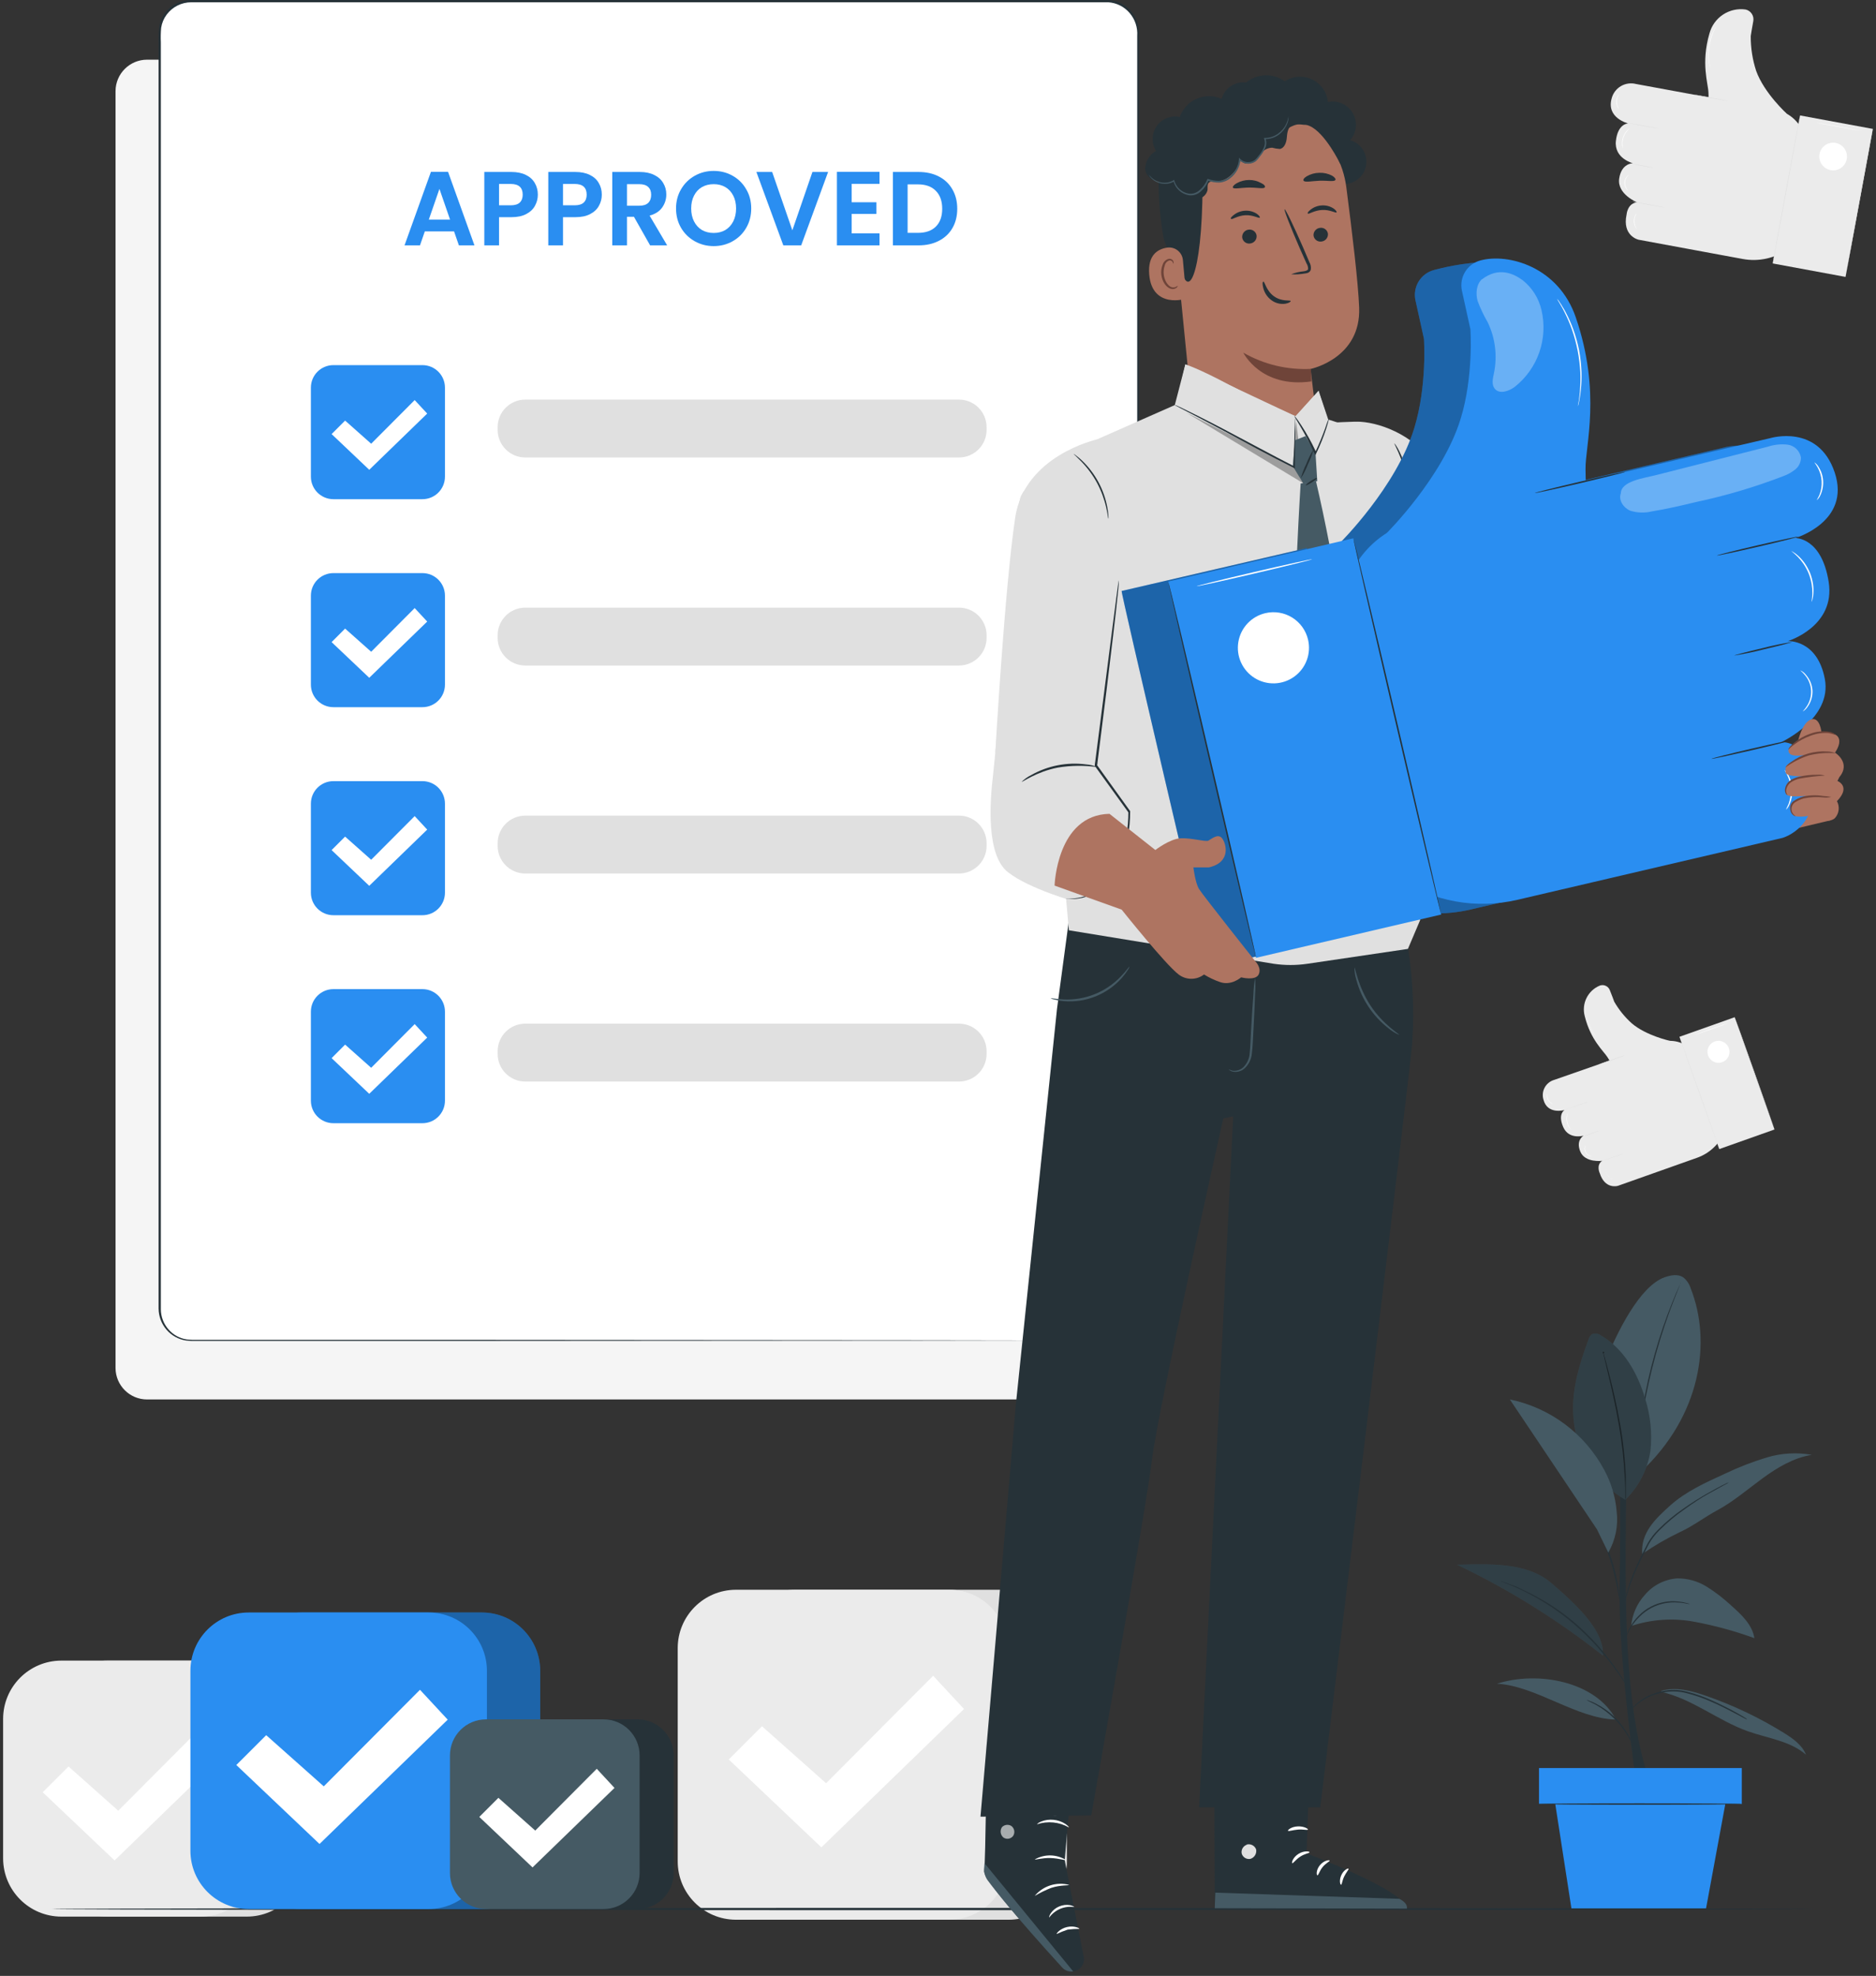 <svg width="301" height="317" viewBox="0 0 301 317" fill="none" xmlns="http://www.w3.org/2000/svg">
<rect x="0" y="0" width="301" height="317" fill="#333333" stroke="none"/>
<g clip-path="url(#clip0_40_1173)">
<path d="M170.457 9.574H23.599C20.804 9.574 18.538 11.84 18.538 14.635V219.457C18.538 222.253 20.804 224.518 23.599 224.518H170.457C173.252 224.518 175.518 222.253 175.518 219.457V14.635C175.518 11.84 173.252 9.574 170.457 9.574Z" fill="#F5F5F5"/>
<path d="M289.668 22.375L289.963 23.872L287.011 39.864C285.96 40.633 284.764 41.179 283.494 41.469C282.225 41.759 280.91 41.787 279.63 41.551L262.9 38.458C262.9 38.458 260.243 37.867 260.981 34.416C260.981 34.416 261.114 32.595 262.675 32.469C262.675 32.469 259.434 31.154 259.793 28.659C260.151 26.163 261.993 26.192 261.993 26.192C261.993 26.192 258.956 25.425 259.266 22.613C259.575 19.802 261.227 19.802 261.227 19.802C261.227 19.802 257.712 18.944 258.577 15.823C258.678 15.41 258.86 15.021 259.112 14.679C259.365 14.337 259.683 14.048 260.047 13.83C260.412 13.611 260.817 13.467 261.238 13.407C261.659 13.346 262.087 13.369 262.499 13.475L274.4 15.668L284.825 17.573C286.021 17.794 287.123 18.37 287.987 19.227C288.851 20.083 289.436 21.18 289.668 22.375Z" fill="#EBEBEB"/>
<path d="M286.723 18.276C286.723 18.276 283.06 14.966 281.767 11.36C281.184 9.562 280.892 7.682 280.902 5.792C280.902 5.645 281.141 4.386 281.317 3.353C281.382 2.947 281.29 2.532 281.058 2.192C280.827 1.852 280.474 1.614 280.073 1.525C278.805 1.347 277.516 1.638 276.449 2.345C275.381 3.053 274.61 4.126 274.281 5.363C272.875 10.158 274.084 13.426 274.119 14.881L274.161 16.343L286.723 18.276Z" fill="#EBEBEB"/>
<path d="M284.43 42.266L296.112 44.425L300.5 20.681L288.818 18.522L284.43 42.266Z" fill="#EBEBEB"/>
<path d="M284.424 42.254C284.424 42.254 285.366 36.932 286.575 30.374C287.784 23.816 288.789 18.508 288.817 18.515C288.845 18.522 287.875 23.837 286.666 30.395C285.457 36.953 284.487 42.261 284.424 42.254Z" fill="#E0E0E0"/>
<path d="M296.114 44.412C296.114 44.412 297.049 39.09 298.223 32.539C299.396 25.988 300.437 20.666 300.465 20.673C300.493 20.68 299.53 25.995 298.314 32.553C297.098 39.111 296.135 44.419 296.114 44.412Z" fill="#E0E0E0"/>
<path d="M291.938 24.708C291.858 25.14 291.908 25.587 292.081 25.99C292.254 26.394 292.543 26.738 292.912 26.977C293.28 27.216 293.712 27.341 294.151 27.335C294.591 27.33 295.018 27.194 295.381 26.945C295.743 26.696 296.023 26.345 296.186 25.937C296.348 25.529 296.386 25.081 296.295 24.651C296.203 24.221 295.986 23.829 295.671 23.522C295.356 23.216 294.957 23.01 294.525 22.93C293.946 22.823 293.349 22.95 292.864 23.284C292.379 23.617 292.046 24.13 291.938 24.708Z" fill="white"/>
<path d="M271.658 15.155C271.658 15.155 272.945 15.345 274.512 15.64C276.08 15.936 277.324 16.182 277.324 16.21C277.324 16.238 276.038 16.02 274.47 15.732C272.902 15.444 271.651 15.184 271.658 15.155Z" fill="#E0E0E0"/>
<path d="M261.733 26.262C262.347 26.326 262.957 26.422 263.561 26.55C264.566 26.733 265.374 26.909 265.374 26.93C264.76 26.869 264.15 26.773 263.547 26.641C262.541 26.459 261.726 26.283 261.733 26.262Z" fill="#E0E0E0"/>
<path d="M261.009 19.682C261.009 19.682 262.169 19.851 263.596 20.111C265.023 20.371 266.175 20.61 266.168 20.631C266.161 20.652 265.002 20.47 263.582 20.202C262.162 19.935 261.002 19.717 261.009 19.682Z" fill="#E0E0E0"/>
<path d="M261.937 32.335C261.937 32.335 263.104 32.504 264.531 32.771C265.958 33.038 267.111 33.263 267.104 33.291C267.097 33.319 265.937 33.123 264.51 32.862C263.083 32.602 261.937 32.391 261.937 32.335Z" fill="#E0E0E0"/>
<path d="M291.446 19.682C291.446 19.682 293.084 19.935 295.102 20.308C297.119 20.68 298.743 21.011 298.743 21.011C298.743 21.011 297.098 20.751 295.088 20.378C293.077 20.006 291.439 19.724 291.446 19.682Z" fill="white"/>
<path d="M260.383 23.808C260.362 23.766 260.346 23.721 260.334 23.675C260.297 23.549 260.271 23.419 260.257 23.288C260.235 23.095 260.235 22.899 260.257 22.705C260.28 22.465 260.332 22.229 260.412 22.002C260.491 21.775 260.598 21.558 260.728 21.355C260.834 21.191 260.956 21.038 261.093 20.898C261.185 20.804 261.287 20.719 261.396 20.645C261.466 20.596 261.515 20.568 261.515 20.575C261.515 20.582 261.361 20.709 261.143 20.948C261.013 21.088 260.897 21.241 260.798 21.404C260.677 21.602 260.575 21.812 260.496 22.03C260.421 22.259 260.369 22.494 260.341 22.733C260.324 22.922 260.324 23.113 260.341 23.302C260.348 23.612 260.405 23.808 260.383 23.808Z" fill="white"/>
<path d="M259.772 17.475C259.671 17.396 259.589 17.295 259.533 17.18C259.39 16.904 259.317 16.598 259.322 16.287C259.328 15.976 259.412 15.671 259.568 15.401C259.628 15.287 259.712 15.186 259.814 15.106C259.814 15.106 259.73 15.226 259.624 15.43C259.497 15.698 259.425 15.99 259.413 16.287C259.412 16.583 259.474 16.875 259.596 17.145C259.688 17.355 259.779 17.468 259.772 17.475Z" fill="white"/>
<path d="M261.29 30.62C261.29 30.62 261.136 30.55 260.967 30.332C260.748 30.045 260.63 29.694 260.629 29.334C260.637 28.972 260.766 28.623 260.995 28.343C261.082 28.221 261.198 28.125 261.332 28.061C261.332 28.061 261.206 28.174 261.051 28.385C260.847 28.659 260.734 28.991 260.728 29.334C260.725 29.675 260.829 30.009 261.023 30.29C261.136 30.508 261.29 30.613 261.29 30.62Z" fill="white"/>
<path d="M262.591 36.7C262.496 36.611 262.419 36.503 262.366 36.384C262.229 36.096 262.157 35.782 262.155 35.463C262.155 35.144 262.227 34.829 262.366 34.542C262.417 34.422 262.491 34.312 262.584 34.219C262.536 34.339 262.482 34.456 262.422 34.571C262.304 34.853 262.243 35.157 262.243 35.463C262.243 35.77 262.304 36.073 262.422 36.356C262.52 36.553 262.605 36.693 262.591 36.7Z" fill="white"/>
<path d="M274.414 10.924C274.378 10.837 274.35 10.748 274.329 10.656C274.329 10.572 274.28 10.467 274.259 10.34C274.226 10.201 274.2 10.06 274.182 9.918C274.126 9.548 274.096 9.175 274.09 8.801C274.082 8.345 274.11 7.889 274.175 7.437C274.243 6.982 274.346 6.533 274.484 6.094C274.594 5.738 274.731 5.391 274.892 5.054C274.955 4.907 275.025 4.78 275.082 4.668C275.13 4.571 275.184 4.477 275.243 4.386C275.285 4.305 275.337 4.229 275.398 4.161C275.367 4.247 275.327 4.33 275.278 4.407C275.236 4.485 275.18 4.583 275.131 4.696C275.082 4.808 275.011 4.935 274.948 5.082C274.801 5.422 274.672 5.769 274.561 6.123C274.431 6.558 274.333 7.002 274.266 7.451C274.206 7.899 274.176 8.349 274.175 8.801C274.174 9.172 274.197 9.543 274.245 9.911C274.245 10.066 274.287 10.207 274.308 10.333C274.329 10.46 274.351 10.565 274.365 10.649C274.388 10.739 274.405 10.831 274.414 10.924Z" fill="white"/>
<path d="M271.581 168.628L272.376 169.535L276.678 181.667C276.263 182.61 275.66 183.458 274.906 184.159C274.152 184.861 273.262 185.4 272.291 185.744L259.596 190.243C259.596 190.243 257.537 190.89 256.679 188.226C256.679 188.226 256.046 186.925 257.073 186.229C257.073 186.229 254.324 186.609 253.558 184.753C252.792 182.898 254.085 182.195 254.085 182.195C254.085 182.195 251.702 182.898 250.802 180.789C249.903 178.68 251.034 178.082 251.034 178.082C251.034 178.082 248.272 178.891 247.639 176.402C247.544 176.079 247.514 175.741 247.551 175.406C247.588 175.071 247.691 174.747 247.855 174.452C248.019 174.158 248.239 173.899 248.504 173.691C248.768 173.483 249.072 173.329 249.397 173.239L258.479 170.069L266.394 167.257C267.296 166.94 268.273 166.902 269.198 167.146C270.123 167.39 270.953 167.907 271.581 168.628Z" fill="#EBEBEB"/>
<path d="M267.947 166.983C267.947 166.983 264.123 166.161 261.81 164.171C260.693 163.172 259.744 161.999 258.998 160.699C258.963 160.593 258.612 159.644 258.295 158.864C258.181 158.559 257.954 158.31 257.66 158.169C257.367 158.027 257.031 158.005 256.721 158.105C255.781 158.483 255.012 159.192 254.56 160.099C254.107 161.006 254.004 162.047 254.268 163.025C255.21 166.863 257.318 168.649 257.923 169.619L258.527 170.603L267.947 166.983Z" fill="#EBEBEB"/>
<path d="M275.85 184.35L284.714 181.207L278.328 163.193L269.463 166.336L275.85 184.35Z" fill="#EBEBEB"/>
<path d="M275.855 184.332C275.855 184.332 274.386 180.311 272.629 175.334C270.871 170.357 269.451 166.322 269.465 166.315C269.479 166.308 270.935 170.336 272.692 175.313C274.449 180.29 275.869 184.324 275.855 184.332Z" fill="#E0E0E0"/>
<path d="M284.719 181.182C284.719 181.182 283.257 177.14 281.492 172.22C279.728 167.299 278.315 163.208 278.336 163.201C278.357 163.194 279.798 167.222 281.563 172.199C283.327 177.176 284.74 181.182 284.719 181.182Z" fill="#E0E0E0"/>
<path d="M274.062 169.331C274.179 169.66 274.39 169.947 274.67 170.156C274.95 170.365 275.286 170.486 275.635 170.504C275.983 170.523 276.33 170.437 276.63 170.258C276.93 170.079 277.17 169.815 277.32 169.499C277.469 169.184 277.522 168.831 277.471 168.486C277.421 168.14 277.268 167.817 277.034 167.558C276.8 167.3 276.494 167.116 276.155 167.031C275.816 166.946 275.46 166.964 275.131 167.081C274.913 167.159 274.712 167.278 274.54 167.433C274.368 167.588 274.229 167.775 274.129 167.984C274.03 168.193 273.973 168.42 273.962 168.651C273.95 168.882 273.984 169.113 274.062 169.331Z" fill="white"/>
<path d="M256.37 170.814C256.37 170.814 257.326 170.441 258.521 170.02C259.716 169.598 260.686 169.268 260.686 169.317C260.686 169.366 259.737 169.689 258.577 170.111C257.417 170.533 256.37 170.814 256.37 170.814Z" fill="#E0E0E0"/>
<path d="M253.965 182.342C254.413 182.143 254.87 181.967 255.336 181.815C255.796 181.64 256.266 181.49 256.742 181.365C256.742 181.365 256.137 181.618 255.371 181.885C254.912 182.064 254.442 182.217 253.965 182.342Z" fill="#E0E0E0"/>
<path d="M250.873 178.125C250.873 178.125 251.737 177.78 252.813 177.422C253.888 177.063 254.781 176.719 254.788 176.761C254.795 176.803 253.923 177.105 252.841 177.464C251.758 177.822 250.873 178.146 250.873 178.125Z" fill="#E0E0E0"/>
<path d="M256.524 186.447C256.524 186.447 257.389 186.103 258.472 185.744C259.554 185.386 260.433 185.041 260.44 185.084C260.447 185.126 259.575 185.428 258.493 185.787C257.41 186.145 256.531 186.461 256.524 186.447Z" fill="#E0E0E0"/>
<path d="M271.743 166.083C271.743 166.083 272.966 165.612 274.491 165.071C276.017 164.53 277.303 164.101 277.303 164.122C277.303 164.143 276.073 164.6 274.547 165.141C273.022 165.683 271.75 166.104 271.743 166.083Z" fill="white"/>
<path d="M252.075 181.196L251.983 181.126C251.908 181.053 251.839 180.973 251.779 180.887C251.685 180.766 251.605 180.633 251.54 180.493C251.463 180.32 251.407 180.139 251.372 179.952C251.337 179.764 251.323 179.574 251.33 179.383C251.338 179.228 251.364 179.075 251.407 178.926C251.428 178.825 251.464 178.728 251.512 178.638C251.512 178.567 251.562 178.532 251.569 178.539C251.576 178.546 251.512 178.687 251.456 178.94C251.424 179.088 251.406 179.239 251.4 179.39C251.394 179.574 251.408 179.757 251.442 179.938C251.481 180.118 251.535 180.294 251.604 180.465C251.666 180.602 251.739 180.734 251.822 180.859C251.962 181.077 252.082 181.182 252.075 181.196Z" fill="white"/>
<path d="M249.143 177.098C249.043 177.08 248.948 177.041 248.862 176.986C248.657 176.851 248.486 176.671 248.363 176.459C248.247 176.243 248.187 176.001 248.187 175.756C248.181 175.655 248.198 175.554 248.237 175.46C248.237 175.46 248.237 175.58 248.237 175.756C248.25 175.99 248.318 176.219 248.433 176.423C248.545 176.631 248.704 176.809 248.897 176.944C248.982 176.991 249.064 177.042 249.143 177.098Z" fill="white"/>
<path d="M255.364 185.519C255.248 185.522 255.133 185.498 255.027 185.449C254.761 185.344 254.54 185.15 254.4 184.9C254.261 184.65 254.212 184.36 254.261 184.078C254.272 183.96 254.313 183.846 254.38 183.748C254.38 183.748 254.338 183.875 254.31 184.085C254.282 184.353 254.336 184.623 254.465 184.859C254.598 185.095 254.802 185.285 255.048 185.4C255.238 185.491 255.371 185.505 255.364 185.519Z" fill="white"/>
<path d="M258.689 189.161C258.587 189.137 258.491 189.091 258.408 189.027C258.197 188.89 258.021 188.704 257.895 188.486C257.769 188.271 257.695 188.031 257.677 187.783C257.655 187.683 257.655 187.58 257.677 187.481C257.684 187.581 257.684 187.682 257.677 187.783C257.707 188.03 257.785 188.269 257.909 188.486C258.033 188.692 258.195 188.874 258.387 189.02C258.584 189.09 258.689 189.147 258.689 189.161Z" fill="white"/>
<path d="M256.587 166.807L256.433 166.66C256.369 166.601 256.31 166.538 256.257 166.47C256.175 166.389 256.1 166.302 256.032 166.21C255.85 165.986 255.681 165.751 255.526 165.507C255.342 165.194 255.182 164.867 255.048 164.53C254.916 164.193 254.808 163.848 254.725 163.496C254.664 163.207 254.622 162.913 254.598 162.618C254.592 162.505 254.592 162.393 254.598 162.28C254.591 162.194 254.591 162.107 254.598 162.02C254.588 161.948 254.588 161.875 254.598 161.802C254.604 161.875 254.604 161.948 254.598 162.02C254.592 162.104 254.592 162.189 254.598 162.273C254.592 162.386 254.592 162.498 254.598 162.611C254.629 162.904 254.678 163.195 254.746 163.482C254.831 163.831 254.939 164.174 255.069 164.509C255.202 164.841 255.359 165.163 255.54 165.472C255.688 165.715 255.85 165.95 256.025 166.175C256.095 166.273 256.173 166.357 256.236 166.442L256.405 166.632C256.473 166.682 256.534 166.741 256.587 166.807Z" fill="white"/>
<path d="M161.824 255.047H127.598C122.431 255.047 118.242 259.236 118.242 264.403V298.629C118.242 303.796 122.431 307.985 127.598 307.985H161.824C166.992 307.985 171.18 303.796 171.18 298.629V264.403C171.18 259.236 166.992 255.047 161.824 255.047Z" fill="#E0E0E0"/>
<path d="M152.32 255.047H118.094C112.927 255.047 108.738 259.236 108.738 264.403V298.629C108.738 303.796 112.927 307.985 118.094 307.985H152.32C157.488 307.985 161.677 303.796 161.677 298.629V264.403C161.677 259.236 157.488 255.047 152.32 255.047Z" fill="#EBEBEB"/>
<path d="M116.928 282.279L122.263 276.951L132.547 286.089L149.72 268.846L154.676 274.181L131.788 296.373L116.928 282.279Z" fill="white"/>
<path d="M39.591 266.414H17.23C12.063 266.414 7.874 270.602 7.874 275.77V298.13C7.874 303.297 12.063 307.486 17.23 307.486H39.591C44.758 307.486 48.947 303.297 48.947 298.13V275.77C48.947 270.602 44.758 266.414 39.591 266.414Z" fill="#E0E0E0"/>
<path d="M32.217 266.414H9.856C4.689 266.414 0.5 270.602 0.5 275.77V298.13C0.5 303.297 4.689 307.486 9.856 307.486H32.217C37.384 307.486 41.573 303.297 41.573 298.13V275.77C41.573 270.602 37.384 266.414 32.217 266.414Z" fill="#EBEBEB"/>
<path d="M6.854 287.537L10.995 283.404L18.973 290.496L32.294 277.119L36.139 281.253L18.383 298.475L6.854 287.537Z" fill="white"/>
<path d="M290.849 306.27C290.849 306.376 227.584 306.453 149.628 306.453C71.672 306.453 8.394 306.376 8.394 306.27C8.394 306.165 71.616 306.087 149.628 306.087C227.641 306.087 290.849 306.172 290.849 306.27Z" fill="#263238"/>
<path d="M262.541 286.138C262.541 286.138 259.61 265.992 259.856 254.274C260.102 242.556 259.856 229.369 259.856 229.369H261.206C261.206 229.369 260.292 252.629 261.283 266.66C262.274 280.69 264.903 286.138 264.903 286.138H262.555" fill="#263238"/>
<path d="M271.272 206.706C271.058 205.993 270.628 205.365 270.042 204.907C269.184 204.358 268.059 204.583 267.103 204.907C263.026 206.348 259.406 213.953 257.761 217.953L263.174 236.229C272.952 227.155 274.646 215.254 271.272 206.706Z" fill="#455A64"/>
<path d="M269.725 205.645C269.707 205.725 269.679 205.803 269.641 205.877C269.578 206.052 269.486 206.277 269.381 206.544C269.142 207.121 268.811 207.95 268.411 208.991C267.609 211.064 266.597 213.96 265.69 217.222C264.784 220.484 264.158 223.499 263.778 225.657C263.582 226.747 263.441 227.633 263.343 228.251C263.3 228.539 263.258 228.771 263.23 228.954C263.221 229.038 263.202 229.121 263.174 229.2C263.166 229.118 263.166 229.036 263.174 228.954C263.174 228.764 263.216 228.525 263.244 228.251C263.314 227.633 263.434 226.74 263.61 225.643C264.084 222.784 264.717 219.954 265.508 217.166C266.292 214.372 267.231 211.624 268.319 208.934C268.734 207.901 269.093 207.072 269.353 206.509C269.479 206.249 269.578 206.031 269.662 205.863C269.673 205.787 269.694 205.714 269.725 205.645Z" fill="#263238"/>
<path d="M260.77 240.595C258.304 239.194 256.241 237.183 254.778 234.754C253.316 232.325 252.503 229.56 252.419 226.726C252.222 222.67 253.466 218.698 254.879 214.895C254.964 214.55 255.168 214.247 255.456 214.038C255.689 213.949 255.941 213.923 256.187 213.961C256.434 213.999 256.666 214.101 256.862 214.256C260.552 216.364 262.787 220.357 263.975 224.434C264.827 227.138 265.11 229.988 264.805 232.806C264.342 235.767 262.934 238.499 260.791 240.595" fill="#455A64"/>
<path d="M260.77 240.595C260.761 240.515 260.761 240.435 260.77 240.356C260.77 240.166 260.77 239.934 260.77 239.653C260.77 239.048 260.77 238.163 260.693 237.08C260.549 234.252 260.235 231.435 259.751 228.645C259.188 225.376 258.506 222.445 258 220.329L257.403 217.827C257.34 217.552 257.283 217.32 257.241 217.124C257.21 217.117 257.183 217.1 257.164 217.075C257.145 217.05 257.137 217.018 257.14 216.987C257.143 216.956 257.157 216.927 257.181 216.906C257.204 216.885 257.234 216.873 257.266 216.873C257.297 216.873 257.327 216.885 257.351 216.906C257.374 216.927 257.389 216.956 257.392 216.987C257.395 217.018 257.386 217.05 257.367 217.075C257.349 217.1 257.321 217.117 257.29 217.124C257.34 217.299 257.403 217.524 257.487 217.827C257.649 218.41 257.881 219.232 258.155 220.315C258.696 222.424 259.406 225.348 259.968 228.624C260.454 231.412 260.75 234.23 260.854 237.059C260.854 238.148 260.854 239.027 260.854 239.639V240.342C260.837 240.429 260.809 240.514 260.77 240.595Z" fill="#263238"/>
<g opacity="0.3">
<path d="M260.77 240.595C258.304 239.194 256.241 237.183 254.778 234.754C253.316 232.325 252.503 229.56 252.419 226.726C252.222 222.67 253.466 218.698 254.879 214.895C254.964 214.55 255.168 214.247 255.456 214.038C255.689 213.949 255.941 213.923 256.187 213.961C256.434 213.999 256.666 214.101 256.862 214.256C260.552 216.364 262.787 220.357 263.975 224.434C264.827 227.138 265.11 229.988 264.805 232.806C264.342 235.767 262.934 238.499 260.791 240.595" fill="black"/>
</g>
<path d="M266.492 271.419C271.49 272.515 275.63 276.044 280.424 277.745C283.615 278.884 287.221 279.284 289.766 281.513C289.154 279.966 287.706 278.94 286.3 278.061C282.323 275.584 278.078 273.563 273.648 272.037C271.377 271.25 268.917 270.596 266.618 271.243" fill="#455A64"/>
<path d="M259.273 275.868C253.016 275.77 246.423 270.441 240.195 270.125C246.718 268.016 256.046 269.739 259.273 275.868Z" fill="#455A64"/>
<path d="M261.719 260.86C264.942 259.795 268.381 259.553 271.722 260.157C275.044 260.77 278.31 261.659 281.485 262.815C281.162 260.643 279.377 259.012 277.753 257.564C276.543 256.437 275.23 255.427 273.83 254.548C272.42 253.67 270.789 253.212 269.128 253.226C268.132 253.292 267.159 253.557 266.268 254.006C265.377 254.456 264.585 255.08 263.94 255.841C262.673 257.22 261.893 258.975 261.719 260.839" fill="#455A64"/>
<path d="M248.876 253.951C244.933 250.59 238.972 250.921 233.791 251.033C242.109 255.004 249.956 259.894 257.185 265.612C257.396 261.95 253.853 258.196 248.876 253.951Z" fill="#455A64"/>
<g opacity="0.3">
<path d="M248.876 253.951C244.933 250.59 238.972 250.921 233.791 251.033C242.109 255.004 249.956 259.894 257.185 265.612C257.396 261.95 253.853 258.196 248.876 253.951Z" fill="black"/>
</g>
<path d="M263.49 249.311C265.41 247.978 267.434 246.803 269.542 245.796C271.616 244.855 273.549 243.357 275.553 242.282C278.153 240.876 280.403 238.922 282.786 237.178C285.169 235.435 287.784 233.868 290.701 233.404C288.3 232.975 285.832 233.117 283.496 233.818C281.17 234.522 278.903 235.403 276.712 236.454C273.641 237.86 270.513 239.266 268.003 241.509C265.494 243.751 263.223 245.972 263.49 249.332" fill="#455A64"/>
<path d="M280.311 275.868C280.242 275.85 280.175 275.822 280.114 275.784L279.566 275.503C279.095 275.25 278.42 274.877 277.57 274.448C277.148 274.23 276.677 273.998 276.164 273.745C275.651 273.492 275.117 273.246 274.54 273C273.297 272.443 272.008 271.994 270.688 271.658C269.379 271.293 268 271.26 266.674 271.559C266.095 271.682 265.526 271.851 264.973 272.065C264.495 272.255 264.036 272.491 263.602 272.768C262.968 273.161 262.387 273.633 261.873 274.174C261.515 274.561 261.332 274.8 261.318 274.786C261.346 274.719 261.384 274.658 261.43 274.603C261.546 274.433 261.673 274.271 261.81 274.118C262.304 273.539 262.877 273.033 263.511 272.614C263.956 272.322 264.426 272.073 264.917 271.868C265.476 271.646 266.052 271.467 266.639 271.334C267.995 271.019 269.409 271.048 270.751 271.419C272.086 271.757 273.387 272.216 274.639 272.789C275.215 273.049 275.756 273.302 276.262 273.555C276.768 273.809 277.232 274.048 277.668 274.258C278.512 274.701 279.18 275.095 279.636 275.369L280.164 275.692C280.221 275.743 280.271 275.803 280.311 275.868Z" fill="#263238"/>
<path d="M254.605 272.74C254.741 272.761 254.873 272.802 254.998 272.86C255.348 272.982 255.689 273.13 256.018 273.302C257.112 273.854 258.119 274.565 259.005 275.411C259.888 276.264 260.642 277.242 261.241 278.314C261.422 278.637 261.584 278.97 261.726 279.313C261.786 279.435 261.831 279.565 261.859 279.699C261.824 279.699 261.585 279.186 261.107 278.392C260.477 277.362 259.719 276.418 258.851 275.58C257.974 274.746 256.996 274.026 255.94 273.436C255.125 273.021 254.591 272.803 254.605 272.74Z" fill="#263238"/>
<path d="M240.757 253.634C240.85 253.651 240.939 253.679 241.024 253.719L241.777 253.986L242.965 254.421C243.421 254.59 243.928 254.843 244.49 255.124C247.427 256.479 250.167 258.224 252.637 260.312C253.984 261.473 255.252 262.722 256.433 264.052C257.39 265.144 258.291 266.284 259.132 267.468C259.835 268.48 260.39 269.324 260.763 269.907L261.185 270.61C261.242 270.683 261.29 270.763 261.325 270.849C261.259 270.783 261.2 270.71 261.15 270.631C261.044 270.484 260.882 270.273 260.686 269.985C260.292 269.415 259.73 268.579 259.006 267.588C258.282 266.596 257.361 265.479 256.285 264.22C255.1 262.904 253.832 261.664 252.489 260.509C250.034 258.417 247.322 256.646 244.42 255.237C243.857 254.977 243.365 254.717 242.908 254.534L241.741 254.063L241.003 253.761C240.916 253.729 240.834 253.687 240.757 253.634Z" fill="#263238"/>
<path d="M271.131 257.346C270.963 257.34 270.796 257.318 270.632 257.282L270.056 257.17C269.838 257.128 269.578 257.128 269.289 257.1C267.804 256.97 266.312 257.265 264.987 257.95C264.264 258.327 263.604 258.816 263.033 259.398C262.557 259.867 262.135 260.388 261.775 260.952C261.449 261.478 261.163 262.028 260.917 262.597C260.935 262.429 260.977 262.266 261.044 262.112C261.199 261.679 261.399 261.265 261.642 260.874C261.987 260.286 262.405 259.743 262.886 259.258C263.463 258.646 264.141 258.137 264.889 257.753C266.245 257.045 267.784 256.763 269.304 256.945C269.563 256.965 269.821 257 270.077 257.05L270.653 257.191C270.818 257.222 270.979 257.274 271.131 257.346Z" fill="#263238"/>
<path d="M277.394 237.832C277.319 237.889 277.239 237.938 277.155 237.98L276.453 238.359C275.841 238.69 274.969 239.168 273.908 239.765C272.846 240.363 271.609 241.171 270.288 242.127C268.841 243.135 267.486 244.269 266.239 245.515C265.594 246.154 265.036 246.874 264.58 247.659C264.172 248.447 263.779 249.206 263.42 249.937C262.771 251.224 262.192 252.545 261.684 253.894C261.344 254.814 261.06 255.753 260.833 256.706C260.679 257.409 260.615 257.753 260.594 257.753C260.583 257.662 260.583 257.57 260.594 257.479C260.594 257.297 260.65 257.029 260.721 256.692C260.919 255.738 261.182 254.798 261.508 253.88C261.998 252.518 262.566 251.185 263.209 249.888C263.561 249.185 263.954 248.39 264.362 247.603C264.822 246.797 265.39 246.056 266.049 245.403C267.305 244.145 268.674 243.006 270.14 242.001C271.476 241.059 272.734 240.292 273.802 239.674C274.871 239.055 275.764 238.598 276.382 238.268L277.085 237.924C277.185 237.884 277.289 237.854 277.394 237.832Z" fill="#263238"/>
<path d="M259.884 256.776C259.82 256.607 259.778 256.429 259.758 256.249C259.687 255.87 259.596 255.385 259.483 254.808C259.181 253.221 258.786 251.654 258.303 250.112C257.794 248.578 257.198 247.073 256.517 245.607C256.271 245.079 256.067 244.63 255.906 244.271C255.821 244.109 255.753 243.94 255.702 243.765C255.811 243.91 255.905 244.065 255.983 244.229C256.152 244.538 256.384 244.981 256.686 245.543C258.161 248.445 259.167 251.563 259.666 254.78C259.765 255.392 259.835 255.891 259.87 256.242C259.894 256.419 259.898 256.598 259.884 256.776Z" fill="#263238"/>
<path d="M259.392 242.514C259.199 240.144 258.506 237.842 257.361 235.758C255.814 232.895 253.66 230.405 251.049 228.462C248.439 226.519 245.434 225.171 242.248 224.511L256.236 245.368L258.043 249.086C259.191 247.099 259.664 244.793 259.392 242.514Z" fill="#455A64"/>
<path d="M279.468 283.65H246.929V289.414H279.468V283.65Z" fill="#2A8EF1"/>
<path d="M249.361 288.268L252.131 306.165H273.732L277.036 288.268H249.361Z" fill="#2A8EF1"/>
<path d="M279.447 289.421C279.447 289.484 272.108 289.533 263.061 289.533C254.015 289.533 246.669 289.484 246.669 289.421C246.669 289.358 254.001 289.308 263.061 289.308C272.122 289.308 279.447 289.358 279.447 289.421Z" fill="#263238"/>
<path d="M77.317 258.695H48.455C43.288 258.695 39.099 262.884 39.099 268.051V296.914C39.099 302.081 43.288 306.27 48.455 306.27H77.317C82.485 306.27 86.674 302.081 86.674 296.914V268.051C86.674 262.884 82.485 258.695 77.317 258.695Z" fill="#2A8EF1"/>
<g opacity="0.3">
<path d="M77.317 258.695H48.455C43.288 258.695 39.099 262.884 39.099 268.051V296.914C39.099 302.081 43.288 306.27 48.455 306.27H77.317C82.485 306.27 86.674 302.081 86.674 296.914V268.051C86.674 262.884 82.485 258.695 77.317 258.695Z" fill="black"/>
</g>
<path d="M68.769 258.695H39.907C34.74 258.695 30.551 262.884 30.551 268.051V296.914C30.551 302.081 34.74 306.27 39.907 306.27H68.769C73.937 306.27 78.126 302.081 78.126 296.914V268.051C78.126 262.884 73.937 258.695 68.769 258.695Z" fill="#2A8EF1"/>
<path d="M37.917 283.165L42.712 278.378L51.948 286.588L67.385 271.095L71.834 275.889L51.266 295.832L37.917 283.165Z" fill="white"/>
<path d="M102.3 275.84H83.44C80.245 275.84 77.655 278.43 77.655 281.625V300.485C77.655 303.68 80.245 306.27 83.44 306.27H102.3C105.495 306.27 108.085 303.68 108.085 300.485V281.625C108.085 278.43 105.495 275.84 102.3 275.84Z" fill="#263238"/>
<path d="M96.838 275.84H77.978C74.783 275.84 72.193 278.43 72.193 281.625V300.485C72.193 303.68 74.783 306.27 77.978 306.27H96.838C100.033 306.27 102.623 303.68 102.623 300.485V281.625C102.623 278.43 100.033 275.84 96.838 275.84Z" fill="#455A64"/>
<path d="M76.902 291.494L79.967 288.43L85.879 293.681L95.748 283.769L98.595 286.841L85.443 299.592L76.902 291.494Z" fill="white"/>
<path d="M177.514 0.183H30.656C27.861 0.183 25.595 2.449 25.595 5.244V210.066C25.595 212.861 27.861 215.127 30.656 215.127H177.514C180.309 215.127 182.575 212.861 182.575 210.066V5.244C182.575 2.449 180.309 0.183 177.514 0.183Z" fill="white"/>
<path d="M177.521 215.099C178.154 215.083 178.779 214.957 179.369 214.727C180.093 214.441 180.739 213.988 181.253 213.405C181.977 212.602 182.421 211.586 182.519 210.509C182.554 205.624 182.519 198.397 182.519 189.097C182.519 170.491 182.483 143.575 182.462 110.319C182.462 93.688 182.462 75.475 182.462 55.919C182.462 46.143 182.462 36.042 182.462 25.615C182.462 20.409 182.462 15.125 182.462 9.764V5.764C182.556 4.436 182.127 3.125 181.267 2.109C180.842 1.603 180.319 1.187 179.73 0.888C179.14 0.588 178.497 0.411 177.837 0.366C176.494 0.366 175.11 0.366 173.739 0.366H30.677C29.91 0.367 29.154 0.547 28.469 0.893C27.785 1.238 27.19 1.739 26.733 2.355C26.272 2.975 25.971 3.699 25.855 4.464C25.786 5.23 25.77 6.001 25.806 6.769V16.168C25.806 22.438 25.806 28.661 25.806 34.838V71.341C25.806 95.276 25.806 118.361 25.806 140.349C25.806 162.337 25.806 183.228 25.806 202.791V210.059C25.813 211.232 26.239 212.364 27.008 213.25C27.762 214.135 28.81 214.717 29.96 214.888C30.536 214.952 31.117 214.973 31.696 214.951H43.766H69.866L148.637 215.008L170.056 215.043L148.637 215.078L69.866 215.134H43.766H31.64C31.044 215.156 30.447 215.132 29.855 215.064C28.638 214.882 27.528 214.268 26.726 213.335C25.911 212.393 25.457 211.192 25.447 209.947V202.819C25.447 183.263 25.447 162.365 25.447 140.377C25.447 118.389 25.447 95.304 25.447 71.369V34.866C25.447 28.689 25.447 22.466 25.447 16.196V6.769C25.424 5.972 25.45 5.174 25.524 4.379C25.643 3.56 25.957 2.782 26.438 2.109C26.929 1.454 27.566 0.923 28.298 0.557C29.03 0.191 29.837 0 30.656 0L173.739 0C175.145 0 176.473 0 177.858 0C178.562 0.044 179.249 0.231 179.879 0.549C180.508 0.866 181.067 1.309 181.52 1.849C182.42 2.932 182.862 4.325 182.751 5.729C182.751 7.079 182.751 8.421 182.751 9.757V25.643C182.751 36.061 182.751 46.162 182.751 55.947C182.751 75.503 182.751 93.716 182.751 110.347C182.751 143.603 182.708 170.519 182.694 189.126C182.694 198.425 182.694 205.645 182.638 210.544C182.532 211.634 182.076 212.66 181.338 213.468C180.815 214.055 180.159 214.508 179.426 214.79C178.975 214.964 178.501 215.073 178.02 215.113L177.521 215.099Z" fill="#263238"/>
<path d="M153.867 64.108H84.276C81.83 64.108 79.848 66.091 79.848 68.537V68.965C79.848 71.411 81.83 73.394 84.276 73.394H153.867C156.313 73.394 158.296 71.411 158.296 68.965V68.537C158.296 66.091 156.313 64.108 153.867 64.108Z" fill="#E0E0E0"/>
<path d="M67.778 58.576H53.495C51.499 58.576 49.881 60.194 49.881 62.189V76.473C49.881 78.468 51.499 80.086 53.495 80.086H67.778C69.774 80.086 71.391 78.468 71.391 76.473V62.189C71.391 60.194 69.774 58.576 67.778 58.576Z" fill="#2A8EF1"/>
<path d="M53.206 69.64L55.371 67.475L59.554 71.187L66.534 64.185L68.544 66.35L59.244 75.369L53.206 69.64Z" fill="white"/>
<path d="M153.867 97.484H84.276C81.83 97.484 79.848 99.466 79.848 101.912V102.341C79.848 104.787 81.83 106.769 84.276 106.769H153.867C156.313 106.769 158.296 104.787 158.296 102.341V101.912C158.296 99.466 156.313 97.484 153.867 97.484Z" fill="#E0E0E0"/>
<path d="M67.778 91.944H53.495C51.499 91.944 49.881 93.562 49.881 95.557V109.841C49.881 111.837 51.499 113.454 53.495 113.454H67.778C69.774 113.454 71.391 111.837 71.391 109.841V95.557C71.391 93.562 69.774 91.944 67.778 91.944Z" fill="#2A8EF1"/>
<path d="M53.206 103.016L55.371 100.844L59.554 104.562L66.534 97.554L68.544 99.719L59.244 108.738L53.206 103.016Z" fill="white"/>
<path d="M153.867 130.852H84.276C81.83 130.852 79.848 132.835 79.848 135.28V135.709C79.848 138.155 81.83 140.138 84.276 140.138H153.867C156.313 140.138 158.296 138.155 158.296 135.709V135.28C158.296 132.835 156.313 130.852 153.867 130.852Z" fill="#E0E0E0"/>
<path d="M67.778 125.32H53.495C51.499 125.32 49.881 126.937 49.881 128.933V143.217C49.881 145.212 51.499 146.83 53.495 146.83H67.778C69.774 146.83 71.391 145.212 71.391 143.217V128.933C71.391 126.937 69.774 125.32 67.778 125.32Z" fill="#2A8EF1"/>
<path d="M53.206 136.384L55.371 134.219L59.554 137.931L66.534 130.929L68.544 133.094L59.244 142.113L53.206 136.384Z" fill="white"/>
<path d="M153.867 164.227H84.276C81.83 164.227 79.848 166.21 79.848 168.656V169.085C79.848 171.531 81.83 173.513 84.276 173.513H153.867C156.313 173.513 158.296 171.531 158.296 169.085V168.656C158.296 166.21 156.313 164.227 153.867 164.227Z" fill="#E0E0E0"/>
<path d="M67.778 158.688H53.495C51.499 158.688 49.881 160.306 49.881 162.301V176.585C49.881 178.581 51.499 180.198 53.495 180.198H67.778C69.774 180.198 71.391 178.581 71.391 176.585V162.301C71.391 160.306 69.774 158.688 67.778 158.688Z" fill="#2A8EF1"/>
<path d="M53.206 169.76L55.371 167.588L59.554 171.306L66.534 164.298L68.544 166.463L59.244 175.482L53.206 169.76Z" fill="white"/>
<path d="M210.221 281.442L209.617 297.343C209.617 297.343 225.546 303.283 225.721 306.228L194.904 306.165L194.827 281.4L210.221 281.442Z" fill="#263238"/>
<path d="M200.092 295.937C199.801 296.025 199.551 296.217 199.391 296.475C199.23 296.734 199.17 297.043 199.221 297.343C199.299 297.641 199.488 297.898 199.749 298.061C200.01 298.224 200.324 298.282 200.626 298.222C200.94 298.125 201.207 297.916 201.376 297.634C201.545 297.353 201.603 297.018 201.54 296.696C201.426 296.392 201.198 296.143 200.905 296.003C200.611 295.863 200.274 295.842 199.966 295.944" fill="#E0E0E0"/>
<path d="M194.904 306.137L194.996 303.641L224.519 304.632C224.519 304.632 225.89 305.237 225.735 306.2L194.904 306.137Z" fill="#455A64"/>
<path d="M210.116 297.16C210.116 297.308 209.357 297.378 208.619 297.863C207.88 298.348 207.48 298.981 207.339 298.917C207.199 298.854 207.431 297.99 208.337 297.42C209.244 296.851 210.151 297.02 210.116 297.16Z" fill="white"/>
<path d="M213.343 298.503C213.343 298.65 212.724 298.903 212.211 299.536C211.698 300.169 211.55 300.858 211.381 300.858C211.213 300.858 211.135 300 211.789 299.22C212.443 298.439 213.343 298.355 213.343 298.503Z" fill="white"/>
<path d="M215.17 302.376C215.036 302.376 214.826 301.673 215.212 300.829C215.599 299.986 216.309 299.677 216.372 299.803C216.435 299.93 215.999 300.373 215.669 301.054C215.339 301.736 215.318 302.362 215.17 302.376Z" fill="white"/>
<path d="M209.849 293.526C209.786 293.66 209.097 293.456 208.246 293.526C207.396 293.596 206.735 293.849 206.658 293.716C206.58 293.582 207.213 293.055 208.218 293.013C209.223 292.971 209.926 293.406 209.849 293.526Z" fill="white"/>
<path d="M172.502 279.284L170.829 298.425L173.88 313.946C173.932 314.211 173.929 314.484 173.871 314.748C173.813 315.012 173.702 315.261 173.544 315.48C173.385 315.699 173.184 315.883 172.951 316.021C172.719 316.158 172.461 316.247 172.193 316.28C171.881 316.32 171.565 316.285 171.27 316.177C170.975 316.069 170.711 315.893 170.498 315.661C167.75 312.667 157.705 301.603 157.909 300.197C158.141 298.58 158.324 279.889 158.324 279.889L172.502 279.284Z" fill="#263238"/>
<path d="M172.192 316.28L157.958 298.917L157.909 299.726C157.862 300.427 158.067 301.122 158.485 301.687C159.61 303.198 162.815 307.311 170.435 315.661C170.654 315.9 170.928 316.081 171.233 316.189C171.538 316.297 171.865 316.328 172.185 316.28H172.192Z" fill="#455A64"/>
<g opacity="0.6">
<path d="M162.323 292.985C162.547 293.173 162.694 293.436 162.735 293.725C162.777 294.015 162.71 294.309 162.548 294.552C162.369 294.786 162.107 294.941 161.816 294.986C161.525 295.031 161.228 294.961 160.988 294.791C160.752 294.589 160.6 294.307 160.56 294C160.52 293.692 160.594 293.381 160.77 293.125C160.984 292.904 161.274 292.774 161.582 292.761C161.889 292.748 162.19 292.853 162.422 293.055" fill="white"/>
</g>
<path d="M168.348 307.62C168.802 307.004 169.416 306.524 170.123 306.23C170.831 305.937 171.604 305.841 172.361 305.954C172.361 305.912 172.144 305.743 171.701 305.652C171.115 305.548 170.512 305.617 169.964 305.848C169.413 306.071 168.939 306.449 168.601 306.938C168.348 307.318 168.298 307.599 168.348 307.62Z" fill="white"/>
<path d="M169.55 310.277C170.117 310.004 170.701 309.769 171.3 309.574C171.927 309.492 172.558 309.452 173.191 309.455C173.247 309.356 172.354 308.892 171.201 309.159C170.049 309.426 169.451 310.221 169.55 310.277Z" fill="white"/>
<path d="M166.014 304.168C166.855 303.672 167.734 303.242 168.643 302.882C170.175 302.376 171.518 302.524 171.532 302.397C170.539 302.135 169.492 302.162 168.514 302.476C167.536 302.79 166.668 303.377 166.014 304.168Z" fill="white"/>
<path d="M166.035 298.306C166.077 298.425 167.166 298.046 168.551 298.088C169.936 298.13 171.004 298.524 171.054 298.411C170.304 297.945 169.442 297.689 168.559 297.67C167.676 297.652 166.804 297.871 166.035 298.306Z" fill="white"/>
<path d="M166.393 292.675C167.232 292.394 168.122 292.293 169.003 292.381C169.883 292.468 170.736 292.741 171.503 293.182C171.539 293.139 171.342 292.886 170.92 292.605C170.355 292.242 169.712 292.02 169.043 291.958C168.375 291.889 167.7 291.981 167.075 292.226C166.597 292.422 166.393 292.626 166.393 292.675Z" fill="white"/>
<path d="M169.029 291.305C169.101 291.078 169.125 290.838 169.099 290.602C169.08 289.932 168.927 289.272 168.65 288.662C168.481 288.2 168.168 287.806 167.757 287.537C167.613 287.46 167.449 287.431 167.288 287.452C167.126 287.474 166.976 287.545 166.857 287.656C166.637 287.883 166.509 288.184 166.499 288.5C166.506 289.146 166.736 289.77 167.149 290.267C167.563 290.764 168.135 291.103 168.769 291.227C169.4 291.333 170.047 291.248 170.629 290.984C171.211 290.719 171.702 290.288 172.038 289.744C172.121 289.606 172.174 289.452 172.194 289.292C172.213 289.132 172.198 288.97 172.15 288.816C172.085 288.666 171.973 288.54 171.832 288.458C171.69 288.376 171.526 288.341 171.363 288.359C170.888 288.435 170.44 288.631 170.062 288.929C169.517 289.313 169.041 289.789 168.657 290.335C168.499 290.524 168.384 290.744 168.319 290.981C168.863 290.292 169.505 289.685 170.224 289.182C170.564 288.932 170.96 288.767 171.377 288.704C171.466 288.694 171.556 288.713 171.634 288.759C171.711 288.804 171.771 288.874 171.806 288.957C171.83 289.06 171.832 289.167 171.813 289.271C171.793 289.375 171.753 289.474 171.693 289.561C171.391 290.014 170.966 290.372 170.468 290.594C169.971 290.815 169.421 290.891 168.881 290.813C168.345 290.708 167.859 290.426 167.503 290.012C167.147 289.597 166.942 289.074 166.92 288.528C166.923 288.307 167.002 288.093 167.145 287.924C167.211 287.862 167.294 287.821 167.384 287.809C167.473 287.796 167.564 287.812 167.644 287.853C167.99 288.082 168.257 288.41 168.411 288.795C168.761 289.589 168.971 290.439 169.029 291.305Z" fill="white"/>
<path d="M225.061 147.659C226.544 154.239 227.047 161.002 226.551 167.728C226.22 171.988 211.831 289.955 211.831 289.955H192.402L197.864 179.088L196.275 179.432C196.275 179.432 185.668 226.719 184.803 234.374C184.023 241.255 175.082 291.248 175.082 291.248L157.318 291.452L162.991 225.327L169.592 161.873L172.073 143.399L225.061 147.659Z" fill="#263238"/>
<path d="M197.161 171.559C197.161 171.559 197.161 171.615 197.288 171.693C197.427 171.799 197.588 171.876 197.759 171.918C198.079 171.986 198.41 171.982 198.728 171.906C199.047 171.831 199.345 171.686 199.6 171.482C199.965 171.167 200.264 170.783 200.479 170.352C200.695 169.922 200.824 169.453 200.859 168.972C200.999 167.918 201.02 166.779 201.098 165.577C201.231 163.18 201.323 161.008 201.379 159.433C201.446 158.584 201.446 157.731 201.379 156.882C201.229 157.72 201.14 158.568 201.112 159.419C200.992 160.987 200.852 163.159 200.718 165.556C200.641 166.751 200.627 167.911 200.514 168.923C200.473 169.815 200.087 170.657 199.439 171.271C199.213 171.465 198.95 171.609 198.666 171.696C198.381 171.784 198.082 171.811 197.787 171.777C197.572 171.722 197.363 171.65 197.161 171.559Z" fill="#455A64"/>
<path d="M168.58 160.157C168.747 160.255 168.93 160.321 169.121 160.354C169.631 160.48 170.151 160.567 170.674 160.614C172.418 160.763 174.173 160.5 175.796 159.847C177.42 159.193 178.868 158.168 180.023 156.854C180.37 156.46 180.685 156.039 180.965 155.595C181.082 155.44 181.168 155.263 181.218 155.075C181.169 155.04 180.733 155.736 179.813 156.678C178.637 157.904 177.215 158.865 175.639 159.498C174.063 160.13 172.371 160.42 170.674 160.347C169.388 160.27 168.594 160.094 168.58 160.157Z" fill="#455A64"/>
<path d="M217.321 155.223C217.316 155.883 217.416 156.541 217.616 157.17C218.441 160.281 220.27 163.034 222.818 165.001C223.322 165.427 223.889 165.773 224.498 166.027C224.589 165.929 221.904 164.396 219.88 161.303C217.855 158.21 217.447 155.181 217.321 155.223Z" fill="#455A64"/>
<path d="M276.663 121.84L281.127 123.253L289.224 118.775L293.822 131.576L282.8 134.198L274.449 133.277L276.663 121.84Z" fill="#AE7461"/>
<path d="M224.808 70.456C224.808 70.456 229.363 73.19 233.137 82.483C240.546 100.759 245.2 110.6 245.2 110.6L279.229 121.341L276.509 134.964C276.509 134.964 242.023 130.156 237.404 128.427C231.078 126.058 226.396 113.595 226.396 113.595L224.808 70.456Z" fill="#E0E0E0"/>
<path d="M215.458 29.523C216.339 29.57 217.206 29.291 217.894 28.739C218.581 28.187 219.041 27.401 219.185 26.531C219.33 25.661 219.149 24.768 218.676 24.023C218.204 23.279 217.474 22.734 216.625 22.494C217.143 21.905 217.462 21.168 217.538 20.387C217.614 19.606 217.442 18.821 217.047 18.143C216.652 17.465 216.054 16.929 215.338 16.61C214.621 16.29 213.822 16.205 213.054 16.364C212.982 15.596 212.712 14.858 212.27 14.225C211.828 13.592 211.23 13.084 210.533 12.75C209.837 12.417 209.066 12.27 208.295 12.323C207.525 12.376 206.782 12.628 206.137 13.054C205.233 12.389 204.133 12.047 203.012 12.082C201.891 12.116 200.813 12.525 199.952 13.243C199.192 13.14 198.42 13.283 197.748 13.653C197.077 14.022 196.542 14.598 196.223 15.294C195.904 15.991 195.817 16.772 195.976 17.521C196.135 18.271 196.53 18.95 197.105 19.457" fill="#263238"/>
<path d="M199.361 16.793L200.149 16.751C203.971 16.561 207.725 17.818 210.664 20.271C213.602 22.723 215.51 26.192 216.007 29.987C216.963 37.305 217.926 45.41 218.073 49.353C218.383 57.521 210.278 59.194 210.278 59.194L211.452 68.972L191.608 69.345L188.093 33.853C186.94 25.418 190.891 17.707 199.361 16.793Z" fill="#AE7461"/>
<path d="M210.341 59.18C206.549 59.373 202.781 58.47 199.488 56.58C199.488 56.58 202.3 62.337 210.411 61.191L210.341 59.18Z" fill="#6F4439"/>
<path d="M213.068 37.523C213.086 37.827 212.984 38.126 212.784 38.355C212.585 38.585 212.303 38.728 212 38.753C211.853 38.772 211.703 38.761 211.56 38.721C211.416 38.681 211.283 38.612 211.166 38.52C211.05 38.428 210.953 38.313 210.881 38.183C210.809 38.053 210.764 37.91 210.749 37.762C210.738 37.463 210.843 37.172 211.04 36.947C211.237 36.722 211.513 36.581 211.81 36.553C211.957 36.533 212.105 36.543 212.248 36.581C212.391 36.619 212.525 36.685 212.642 36.775C212.759 36.865 212.857 36.978 212.93 37.106C213.003 37.235 213.05 37.376 213.068 37.523Z" fill="#263238"/>
<path d="M214.446 34.071C214.313 34.226 213.399 33.621 212.141 33.685C210.882 33.748 209.997 34.388 209.856 34.275C209.715 34.163 209.919 33.931 210.306 33.614C210.83 33.212 211.466 32.981 212.127 32.954C212.78 32.921 213.427 33.096 213.975 33.453C214.369 33.741 214.517 33.994 214.446 34.071Z" fill="#263238"/>
<path d="M201.624 37.832C201.642 38.137 201.54 38.436 201.341 38.667C201.141 38.898 200.86 39.042 200.556 39.069C200.408 39.088 200.259 39.077 200.116 39.037C199.972 38.997 199.839 38.929 199.722 38.837C199.606 38.744 199.509 38.63 199.437 38.499C199.365 38.369 199.32 38.226 199.305 38.078C199.285 37.774 199.385 37.475 199.584 37.243C199.782 37.012 200.063 36.868 200.366 36.841C200.514 36.822 200.664 36.833 200.808 36.873C200.951 36.913 201.085 36.981 201.203 37.073C201.32 37.166 201.417 37.28 201.49 37.41C201.562 37.541 201.608 37.684 201.624 37.832Z" fill="#263238"/>
<path d="M202.131 34.915C201.99 35.077 201.076 34.465 199.818 34.528C198.56 34.592 197.709 35.266 197.533 35.126C197.358 34.985 197.597 34.774 197.983 34.465C198.507 34.062 199.143 33.832 199.804 33.804C200.457 33.769 201.104 33.941 201.653 34.296C202.053 34.578 202.194 34.845 202.131 34.915Z" fill="#263238"/>
<path d="M207.164 43.997C207.813 43.753 208.491 43.595 209.181 43.526C209.504 43.477 209.8 43.399 209.884 43.175C209.892 42.843 209.799 42.517 209.617 42.24C209.28 41.473 208.914 40.679 208.549 39.843C207.065 36.433 205.969 33.629 206.109 33.572C206.25 33.516 207.564 36.222 209.048 39.632C209.413 40.475 209.751 41.276 210.081 42.043C210.301 42.42 210.381 42.863 210.306 43.294C210.266 43.409 210.201 43.513 210.114 43.599C210.028 43.684 209.922 43.748 209.807 43.786C209.631 43.84 209.449 43.876 209.265 43.892C208.572 44.013 207.866 44.048 207.164 43.997Z" fill="#263238"/>
<path d="M202.946 30.037C202.799 30.36 201.709 30.072 200.38 30.093C199.052 30.114 197.948 30.388 197.815 30.093C197.751 29.938 197.976 29.643 198.44 29.39C199.039 29.054 199.715 28.877 200.401 28.877C201.083 28.863 201.756 29.033 202.349 29.369C202.834 29.587 203.045 29.882 202.946 30.037Z" fill="#263238"/>
<path d="M214.249 28.891C214.003 29.193 212.949 28.947 211.705 28.996C210.461 29.045 209.413 29.299 209.16 28.996C209.048 28.856 209.195 28.56 209.645 28.293C210.265 27.927 210.971 27.73 211.691 27.724C212.407 27.694 213.118 27.857 213.75 28.195C214.193 28.462 214.362 28.75 214.249 28.891Z" fill="#263238"/>
<path d="M215.036 26.283C215.036 26.283 212.625 21.278 210.116 20.209C207.058 18.909 205.94 22.248 203.051 21.615C200.162 20.983 197.252 19.717 194.454 22.065C191.39 24.624 192.964 26.241 192.95 29.875C192.88 44.637 190.405 48.854 189.302 42.008C189.182 41.255 187.045 40.756 186.574 37.565C185.963 33.439 185.555 28.427 186.335 25.411C186.996 22.888 188.325 21.102 190.771 19.085C194.63 15.9 200.134 15.57 203.888 15.753C207.642 15.936 215.058 19.865 215.036 26.283Z" fill="#263238"/>
<path d="M189.794 41.733C189.769 41.435 189.684 41.145 189.543 40.88C189.403 40.615 189.21 40.382 188.977 40.194C188.743 40.006 188.474 39.867 188.186 39.786C187.898 39.706 187.596 39.684 187.299 39.723C185.78 39.941 184.128 40.89 184.389 44.032C184.845 49.606 190.342 47.997 190.342 47.835C190.342 47.673 190.005 44.067 189.794 41.733Z" fill="#AE7461"/>
<path d="M188.958 45.839C188.958 45.839 188.866 45.916 188.705 46C188.489 46.116 188.237 46.143 188.002 46.078C187.397 45.909 186.828 45.016 186.715 44.011C186.664 43.536 186.719 43.056 186.877 42.605C186.914 42.427 186.994 42.26 187.11 42.12C187.227 41.981 187.376 41.872 187.545 41.804C187.653 41.765 187.772 41.766 187.879 41.806C187.987 41.846 188.078 41.922 188.135 42.022C188.227 42.169 188.198 42.289 188.227 42.296C188.255 42.303 188.339 42.19 188.276 41.965C188.239 41.828 188.151 41.71 188.03 41.635C187.95 41.582 187.86 41.546 187.766 41.529C187.672 41.512 187.575 41.515 187.481 41.537C187.257 41.6 187.053 41.72 186.888 41.885C186.723 42.05 186.603 42.254 186.54 42.479C186.339 42.98 186.267 43.524 186.329 44.06C186.455 45.185 187.116 46.169 187.938 46.352C188.092 46.384 188.251 46.381 188.403 46.343C188.555 46.306 188.696 46.234 188.817 46.134C188.958 45.972 188.979 45.846 188.958 45.839Z" fill="#6F4439"/>
<path d="M189.365 30.929C190.077 31.452 190.909 31.788 191.783 31.906C192.225 31.95 192.668 31.832 193.029 31.573C193.39 31.314 193.644 30.933 193.745 30.5C193.787 30.114 193.674 29.664 193.913 29.355C194.152 29.045 194.764 29.067 195.235 29.088C196.866 29.179 198.672 27.295 199.01 25.692C199.237 25.985 199.567 26.179 199.933 26.237C200.298 26.294 200.672 26.21 200.978 26.002C201.469 25.658 201.897 25.232 202.243 24.743C202.446 24.43 202.722 24.17 203.048 23.988C203.374 23.805 203.74 23.705 204.113 23.696C204.512 23.808 204.922 23.877 205.336 23.9C206.039 23.802 206.384 22.923 206.454 22.192C206.524 21.461 206.573 20.603 207.157 20.174C207.74 19.745 208.471 19.956 209.146 20.02C209.821 20.083 210.693 19.886 210.833 19.218C210.854 19.04 210.837 18.86 210.785 18.688C210.733 18.516 210.647 18.357 210.531 18.22C210.044 17.567 209.351 17.097 208.564 16.887C207.777 16.676 206.942 16.737 206.194 17.06C205.866 16.151 205.278 15.359 204.503 14.782C203.728 14.205 202.8 13.868 201.836 13.815C200.871 13.762 199.912 13.994 199.078 14.482C198.244 14.971 197.572 15.694 197.147 16.561C196.527 16.054 195.794 15.704 195.01 15.54C194.226 15.376 193.414 15.404 192.643 15.62C191.872 15.837 191.165 16.236 190.581 16.784C189.997 17.332 189.553 18.013 189.288 18.768C188.596 18.622 187.876 18.683 187.217 18.943C186.559 19.203 185.992 19.651 185.587 20.231C185.181 20.811 184.955 21.497 184.937 22.205C184.919 22.912 185.11 23.609 185.485 24.209C184.98 24.492 184.555 24.899 184.249 25.39C183.943 25.882 183.766 26.443 183.735 27.021C183.777 28.174 184.958 29.27 186.055 28.912C185.865 29.377 185.857 29.896 186.032 30.367C186.207 30.837 186.552 31.225 187 31.453C187.447 31.681 187.964 31.733 188.447 31.598C188.931 31.463 189.346 31.152 189.611 30.725" fill="#263238"/>
<path d="M206.735 18.684C206.735 18.684 206.735 18.719 206.735 18.79C206.735 18.86 206.735 18.958 206.735 19.085C206.675 19.466 206.557 19.836 206.384 20.181C206.104 20.733 205.703 21.214 205.21 21.587C204.556 22.073 203.761 22.332 202.946 22.325L203.038 22.199C203.23 22.699 203.217 23.254 203.002 23.745C202.775 24.253 202.477 24.727 202.117 25.151C201.945 25.407 201.745 25.643 201.519 25.854C201.266 26.047 200.969 26.175 200.655 26.227C200.328 26.291 199.99 26.274 199.671 26.177C199.353 26.08 199.063 25.907 198.827 25.671L199.031 25.601C198.981 26.185 198.811 26.752 198.53 27.267C198.249 27.781 197.864 28.231 197.4 28.588C196.889 29.011 196.256 29.258 195.593 29.291C194.971 29.295 194.353 29.19 193.766 28.982L193.913 28.912C193.658 29.602 193.232 30.216 192.676 30.697C192.425 30.938 192.123 31.12 191.792 31.228C191.461 31.337 191.11 31.369 190.764 31.323C190.172 31.227 189.62 30.959 189.178 30.553C188.736 30.147 188.422 29.621 188.276 29.038L188.402 29.088C187.831 29.431 187.157 29.566 186.497 29.467C186.008 29.4 185.541 29.22 185.134 28.94C184.88 28.759 184.656 28.538 184.473 28.286C184.412 28.198 184.36 28.104 184.318 28.005C184.554 28.325 184.844 28.601 185.176 28.82C185.579 29.079 186.036 29.243 186.512 29.299C187.136 29.378 187.768 29.242 188.304 28.912L188.409 28.849V28.961C188.555 29.502 188.854 29.989 189.271 30.363C189.688 30.738 190.204 30.983 190.757 31.07C191.072 31.105 191.391 31.071 191.691 30.969C191.992 30.867 192.266 30.7 192.494 30.479C193.021 30.032 193.431 29.462 193.689 28.82L193.724 28.715H193.829C194.393 28.908 194.984 29.008 195.579 29.01C196.189 28.977 196.773 28.75 197.245 28.364C197.684 28.028 198.047 27.605 198.313 27.12C198.578 26.636 198.739 26.102 198.785 25.552V25.285L198.968 25.482C199.177 25.689 199.433 25.842 199.715 25.927C199.997 26.013 200.295 26.029 200.584 25.974C200.864 25.93 201.13 25.819 201.358 25.65C201.564 25.459 201.75 25.247 201.913 25.018C202.268 24.61 202.562 24.153 202.785 23.661C202.986 23.217 203.003 22.712 202.834 22.255L202.785 22.128H202.925C203.702 22.136 204.46 21.889 205.083 21.426C205.567 21.084 205.966 20.637 206.25 20.118C206.495 19.672 206.659 19.187 206.735 18.684Z" fill="#455A64"/>
<path d="M207.086 48.299C207.044 48.095 205.68 48.447 204.415 47.54C203.15 46.633 202.911 45.15 202.721 45.185C202.531 45.22 202.538 45.578 202.686 46.197C202.881 46.996 203.354 47.699 204.021 48.179C204.659 48.646 205.454 48.843 206.236 48.728C206.819 48.629 207.114 48.39 207.086 48.299Z" fill="#263238"/>
<path d="M240.202 99.916C240.075 99.473 232.807 79.692 230.487 75.362C227.718 70.181 221.883 67.89 218.263 67.665C214.643 67.44 175.911 70.526 175.911 70.526C175.911 70.526 164.355 73.106 162.879 83.073C161.178 94.524 159.694 120.751 159.694 120.751L177.324 111.718L179.609 105.961L216.084 114.101L224.997 100.928L240.202 99.916Z" fill="#E0E0E0"/>
<path d="M173.366 71.657L188.494 64.987L190.188 58.463L207.867 66.779L211.564 62.695L213.11 67.299L216.984 68.565L226.03 84.472V118.375L227.858 147.617L225.897 152.235L209.729 154.625C207.958 154.882 206.159 154.882 204.387 154.625L171.497 149.248L170.646 139.582L174.161 112.955L173.366 71.657Z" fill="#E0E0E0"/>
<path d="M190.188 58.463C190.188 58.463 192.163 59.033 197.217 61.739C202.201 64.389 207.867 66.779 207.867 66.779L207.438 74.757L188.627 65.373" fill="#E0E0E0"/>
<path d="M211.55 62.723L207.853 66.807L209.828 75.355L213.125 67.63" fill="#E0E0E0"/>
<g opacity="0.3">
<path d="M207.923 67.693C208.084 67.812 209.111 77.534 209.111 77.534L190.293 66.175L207.445 74.786L207.923 67.693Z" fill="black"/>
</g>
<path d="M207.789 104.035C207.508 96.584 208.682 77.569 208.682 77.569L211.142 77.176C214.276 90.708 216.39 104.456 217.469 118.305C218.171 127.443 218.171 138.085 218.171 138.085L213.251 148.671L207.796 138.127C207.796 138.127 208.134 113.11 207.789 104.035Z" fill="#455A64"/>
<path d="M172.235 72.81C172.235 72.81 172.748 73.267 173.507 74.055C174.499 75.078 175.346 76.232 176.024 77.485C176.693 78.743 177.19 80.086 177.5 81.478C177.739 82.553 177.788 83.228 177.837 83.228C177.863 83.067 177.863 82.903 177.837 82.743C177.811 82.306 177.757 81.872 177.676 81.442C177.152 78.573 175.738 75.941 173.634 73.921C173.319 73.617 172.986 73.333 172.636 73.07C172.516 72.965 172.381 72.877 172.235 72.81Z" fill="#263238"/>
<path d="M207.789 70.624L209.476 69.963L211.072 72.705L211.353 77.197L209.111 77.555L207.424 74.786L207.789 70.624Z" fill="#455A64"/>
<path d="M225.989 83.994C225.918 83.994 225.855 93.716 225.855 105.715C225.855 117.714 225.918 127.443 225.989 127.443C226.059 127.443 226.115 117.714 226.115 105.715C226.115 93.716 226.059 83.994 225.989 83.994Z" fill="#263238"/>
<path d="M207.67 66.779C207.67 66.779 208.035 67.405 208.633 68.403C209.403 69.702 210.107 71.04 210.742 72.41L210.925 72.789L211.037 73.042L211.156 72.796C211.793 71.496 212.338 70.152 212.787 68.775C212.949 68.255 213.068 67.834 213.139 67.545C213.186 67.395 213.215 67.239 213.223 67.081C212.993 67.616 212.791 68.163 212.619 68.719C212.253 69.739 211.705 71.13 210.981 72.649H211.213L211.037 72.262C210.389 70.882 209.646 69.548 208.816 68.269C208.499 67.777 208.225 67.391 208.028 67.131C207.832 66.871 207.691 66.73 207.67 66.779Z" fill="#263238"/>
<path d="M188.494 64.987C188.573 65.05 188.66 65.102 188.754 65.141L189.513 65.542L192.325 66.997C194.694 68.227 197.948 69.984 201.533 71.918C203.719 73.085 205.793 74.167 207.6 75.067L207.761 75.151V74.961C207.761 72.628 207.803 70.652 207.817 69.225C207.817 68.558 207.817 68.016 207.817 67.609C207.834 67.419 207.834 67.229 207.817 67.039C207.79 67.228 207.776 67.418 207.775 67.609C207.775 68.016 207.74 68.558 207.712 69.225C207.677 70.631 207.621 72.621 207.564 74.961L207.733 74.856C205.934 73.942 203.867 72.853 201.681 71.686C198.089 69.767 194.827 68.037 192.437 66.842C191.242 66.245 190.265 65.774 189.59 65.436L188.803 65.078C188.704 65.035 188.6 65.004 188.494 64.987Z" fill="#263238"/>
<path d="M223.718 71.13C223.676 71.13 223.971 71.657 224.351 72.536C224.847 73.644 225.21 74.808 225.433 76.002C225.649 77.198 225.724 78.415 225.658 79.629C225.597 80.13 225.562 80.635 225.553 81.14C225.608 81.015 225.645 80.882 225.665 80.746C225.747 80.383 225.806 80.014 225.841 79.643C226.096 77.153 225.638 74.642 224.519 72.403C224.355 72.068 224.169 71.744 223.964 71.433C223.896 71.321 223.814 71.219 223.718 71.13Z" fill="#263238"/>
<path d="M209.518 77.85C209.561 77.907 209.989 77.71 210.474 77.4C210.96 77.091 211.325 76.796 211.29 76.698C211.255 76.599 210.826 76.838 210.334 77.147C209.842 77.457 209.483 77.787 209.518 77.85Z" fill="#263238"/>
<path d="M208.71 76.754C209.172 76.038 209.556 75.274 209.856 74.476C210.238 73.716 210.539 72.917 210.755 72.093C210.301 72.812 209.919 73.576 209.617 74.371C209.237 75.133 208.933 75.932 208.71 76.754Z" fill="#263238"/>
<path d="M170.266 73.331C170.266 73.331 164.432 77.548 163.708 79.84C162.984 82.131 159.877 119.837 159.336 124.315C158.795 128.792 158.239 137.178 161.705 139.913C165.17 142.647 172.635 144.693 172.635 144.693L179.531 130.437L175.876 122.789L179.531 94.173L170.266 73.331Z" fill="#E0E0E0"/>
<path d="M170.969 144.194C171.093 144.177 171.218 144.177 171.342 144.194C171.588 144.194 171.946 144.194 172.417 144.123C173.753 143.993 175.034 143.529 176.143 142.774C177.793 141.547 179.034 139.848 179.7 137.902C180.597 135.445 181.054 132.849 181.049 130.233V130.332L175.693 122.923L175.651 122.867V122.789C175.651 122.599 175.707 122.396 175.728 122.192C176.761 114.164 177.696 106.903 178.371 101.603C178.709 98.995 178.99 96.879 179.18 95.368C179.278 94.665 179.348 94.095 179.404 93.674C179.42 93.475 179.448 93.278 179.489 93.083C179.497 93.134 179.497 93.186 179.489 93.238C179.489 93.336 179.489 93.484 179.489 93.681C179.489 94.102 179.405 94.672 179.341 95.382C179.194 96.865 178.955 99.002 178.638 101.638C178.02 106.91 177.127 114.192 176.101 122.234C176.101 122.445 176.051 122.649 176.023 122.838L175.988 122.705L181.331 130.135V130.177V130.233C181.33 132.888 180.854 135.521 179.925 138.008C179.214 139.986 177.92 141.702 176.213 142.928C175.568 143.369 174.856 143.701 174.104 143.913L173.626 144.046L173.176 144.123C172.917 144.175 172.654 144.206 172.389 144.215C172.029 144.242 171.667 144.242 171.307 144.215L170.969 144.194Z" fill="#263238"/>
<path d="M163.926 125.425C164.377 124.987 164.894 124.622 165.458 124.343C168.127 122.836 171.213 122.236 174.252 122.635C174.879 122.678 175.494 122.826 176.073 123.07C173.972 122.771 171.839 122.795 169.746 123.141C166.33 123.787 163.982 125.545 163.926 125.425Z" fill="#263238"/>
<path d="M209.666 87.924C209.666 87.924 209.997 89.175 210.531 91.382C211.724 89.661 213.252 88.198 215.023 87.08C215.023 87.08 224.027 78.139 226.902 68.733C229.011 61.908 228.47 54.351 228.47 54.351C228.385 53.993 227.683 50.787 227.106 48.165C226.883 47.13 227.068 46.05 227.622 45.147C228.175 44.245 229.056 43.592 230.08 43.322C234.543 42.12 246.648 39.765 249.417 47.891C253.558 60.017 246.866 73.113 246.936 76.859C246.936 77.562 246.936 78.139 246.971 78.61C250.486 77.787 253.298 77.204 253.298 77.253L276.593 71.812C276.593 71.812 284.29 69.485 286.926 77.372C289.562 85.259 280.6 87.916 280.6 87.916C280.6 87.916 284.817 87.734 285.949 94.946C287.081 102.158 279.398 104.45 279.398 104.45C279.398 104.45 284.114 104.147 285.331 110.509C286.518 116.702 278.828 120.434 278.414 120.624C279.023 120.444 279.642 120.303 280.269 120.202C279.811 120.371 279.341 120.507 278.863 120.61C282.455 121.067 282.976 125.341 282.976 125.341C285.288 134.107 278.54 135.948 278.54 135.948L235.984 145.909C231.745 146.894 227.32 146.734 223.163 145.445C223.57 147.252 223.788 148.257 223.774 148.257L194.061 155.195C193.998 155.195 190.792 141.705 186.898 125.039C183.004 108.372 179.869 94.847 179.967 94.812L209.666 87.924Z" fill="#2A8EF1"/>
<g opacity="0.3">
<path d="M209.666 87.924C209.666 87.924 209.997 89.175 210.531 91.382C211.724 89.661 213.252 88.198 215.023 87.08C215.023 87.08 224.027 78.139 226.902 68.733C229.011 61.908 228.47 54.351 228.47 54.351C228.385 53.993 227.683 50.787 227.106 48.165C226.883 47.13 227.068 46.05 227.622 45.147C228.175 44.245 229.056 43.592 230.08 43.322C234.543 42.12 246.648 39.765 249.417 47.891C253.558 60.017 246.866 73.113 246.936 76.859C246.936 77.562 246.936 78.139 246.971 78.61C250.486 77.787 253.298 77.204 253.298 77.253L276.593 71.812C276.593 71.812 284.29 69.485 286.926 77.372C289.562 85.259 280.6 87.916 280.6 87.916C280.6 87.916 284.817 87.734 285.949 94.946C287.081 102.158 279.398 104.45 279.398 104.45C279.398 104.45 284.114 104.147 285.331 110.509C286.518 116.702 278.828 120.434 278.414 120.624C279.023 120.444 279.642 120.303 280.269 120.202C279.811 120.371 279.341 120.507 278.863 120.61C282.455 121.067 282.976 125.341 282.976 125.341C285.288 134.107 278.54 135.948 278.54 135.948L235.984 145.909C231.745 146.894 227.32 146.734 223.163 145.445C223.57 147.252 223.788 148.257 223.774 148.257L194.061 155.195C193.998 155.195 190.792 141.705 186.898 125.039C183.004 108.372 179.869 94.847 179.967 94.812L209.666 87.924Z" fill="black"/>
</g>
<path d="M215.409 96.387L214.833 100.246L224.33 140.918C227.114 142.764 230.246 144.022 233.534 144.615C236.822 145.207 240.196 145.121 243.45 144.362L285.984 134.43C285.984 134.43 292.733 132.588 290.42 123.823C290.42 123.823 289.865 119.169 285.844 119.043C285.844 119.043 294.005 115.275 292.789 108.913C291.573 102.552 286.849 102.854 286.849 102.854C286.849 102.854 294.546 100.527 293.407 93.35C292.269 86.173 288.051 86.321 288.051 86.321C288.051 86.321 297.006 83.699 294.378 75.812C291.749 67.925 284.03 70.294 284.03 70.294L253.804 77.323L227.282 83.516C224.24 84.222 221.48 85.827 219.363 88.122C217.245 90.418 215.868 93.298 215.409 96.387Z" fill="#2A8EF1"/>
<path d="M222.474 85.541C222.474 85.541 231.478 76.599 234.353 67.194C236.462 60.375 235.921 52.812 235.921 52.812C235.836 52.453 235.134 49.248 234.557 46.626C234.336 45.591 234.521 44.511 235.075 43.609C235.628 42.708 236.508 42.054 237.531 41.783C241.994 40.581 250.064 42.802 252.834 50.921C256.981 63.047 254.317 71.566 254.394 75.313L254.464 79.059L222.474 85.541Z" fill="#2A8EF1"/>
<path d="M217.143 86.359L187.435 93.299L201.537 153.659L231.244 146.718L217.143 86.359Z" fill="#2A8EF1"/>
<path d="M231.24 146.738C231.303 146.738 228.196 133.193 224.309 116.512C220.421 99.831 217.202 86.342 217.139 86.356C217.075 86.37 220.182 99.895 224.077 116.582C227.971 133.27 231.176 146.752 231.24 146.738Z" fill="#263238"/>
<path d="M201.54 153.676C201.603 153.676 198.503 140.131 194.609 123.45C190.715 106.769 187.51 93.28 187.446 93.294C187.383 93.308 190.483 106.833 194.377 123.52C198.272 140.208 201.463 153.69 201.54 153.676Z" fill="#263238"/>
<path d="M209.877 102.629C210.134 103.728 210.059 104.879 209.662 105.936C209.265 106.993 208.563 107.908 207.646 108.566C206.728 109.224 205.636 109.596 204.508 109.633C203.379 109.67 202.265 109.372 201.306 108.776C200.347 108.18 199.587 107.313 199.12 106.284C198.654 105.256 198.504 104.113 198.688 102.999C198.871 101.885 199.381 100.85 200.153 100.026C200.925 99.202 201.924 98.626 203.024 98.369C203.753 98.198 204.51 98.173 205.249 98.294C205.989 98.416 206.697 98.682 207.334 99.078C207.97 99.474 208.523 99.991 208.959 100.6C209.396 101.209 209.708 101.899 209.877 102.629Z" fill="white"/>
<path d="M260.735 75.713C260.735 75.65 257.473 76.353 253.473 77.288C249.474 78.223 246.254 79.031 246.268 79.095C246.282 79.158 249.537 78.455 253.529 77.52C257.522 76.585 260.749 75.784 260.735 75.713Z" fill="#263238"/>
<path d="M287.524 103.002C285.957 103.243 284.404 103.565 282.87 103.965C280.319 104.562 278.259 105.096 278.273 105.16C279.839 104.916 281.392 104.595 282.926 104.197C285.478 103.599 287.538 103.065 287.524 103.002Z" fill="#263238"/>
<path d="M288.599 86.075C288.599 86.011 285.633 86.644 282.012 87.481C278.392 88.317 275.461 89.062 275.475 89.126C275.489 89.189 278.442 88.556 282.069 87.72C285.696 86.883 288.613 86.138 288.599 86.075Z" fill="#263238"/>
<path d="M287.721 118.684C287.721 118.621 284.754 119.253 281.134 120.09C277.514 120.926 274.583 121.679 274.597 121.742C274.611 121.805 277.563 121.172 281.19 120.336C284.817 119.499 287.735 118.747 287.721 118.684Z" fill="#263238"/>
<g opacity="0.3">
<path d="M237.784 44.777C236.856 45.635 236.751 47.097 237.081 48.292C237.526 49.476 238.069 50.621 238.705 51.715C239.923 54.258 240.271 57.13 239.696 59.89C239.52 60.727 239.288 61.69 239.822 62.358C240.582 63.3 242.114 62.772 243.077 62.034C244.876 60.601 246.23 58.687 246.983 56.514C247.736 54.342 247.856 51.999 247.33 49.761C246.905 47.879 245.854 46.196 244.349 44.988C242.803 43.835 240.42 42.788 237.784 44.812" fill="white"/>
</g>
<g opacity="0.3">
<path d="M286.814 71.334C285.755 71.214 284.683 71.324 283.671 71.657L265.718 76.22C263.757 76.719 260.095 77.162 260.053 79.158C259.652 80.247 260.489 81.478 261.557 81.927C262.667 82.283 263.854 82.327 264.987 82.054C267.391 81.667 269.76 81.112 272.122 80.543C276.912 79.527 281.613 78.131 286.181 76.367C286.864 76.118 287.5 75.757 288.065 75.299C288.347 75.07 288.574 74.781 288.728 74.452C288.883 74.123 288.961 73.764 288.958 73.401C288.868 72.873 288.611 72.387 288.225 72.015C287.839 71.643 287.345 71.405 286.814 71.334Z" fill="white"/>
</g>
<path d="M210.531 89.723C210.531 89.66 206.355 90.574 201.238 91.769C196.121 92.964 191.973 93.99 191.987 94.053C192.001 94.116 196.17 93.203 201.287 92.008C206.405 90.813 210.552 89.786 210.531 89.723Z" fill="white"/>
<path d="M290.68 96.556C290.68 96.556 290.736 96.436 290.799 96.204C290.88 95.879 290.932 95.547 290.954 95.213C290.989 94.711 290.97 94.207 290.898 93.709C290.806 93.1 290.649 92.504 290.427 91.93C290.189 91.364 289.892 90.824 289.541 90.32C289.249 89.911 288.914 89.534 288.543 89.196C288.298 88.964 288.029 88.759 287.741 88.584C287.538 88.458 287.425 88.394 287.418 88.409C287.411 88.423 287.833 88.725 288.423 89.315C288.768 89.664 289.081 90.043 289.358 90.447C289.694 90.941 289.976 91.469 290.202 92.022C290.42 92.578 290.58 93.155 290.68 93.744C290.759 94.225 290.795 94.712 290.785 95.199C290.764 96.035 290.638 96.549 290.68 96.556Z" fill="white"/>
<path d="M291.516 80.24C291.758 80.019 291.95 79.748 292.079 79.446C292.416 78.721 292.566 77.924 292.515 77.126C292.466 76.33 292.212 75.56 291.777 74.891C291.616 74.61 291.392 74.369 291.123 74.188C291.088 74.188 291.348 74.483 291.636 74.99C292.004 75.659 292.222 76.4 292.276 77.162C292.325 77.921 292.205 78.682 291.924 79.39C291.692 79.917 291.474 80.219 291.516 80.24Z" fill="white"/>
<path d="M289.26 114.136C289.587 113.939 289.862 113.667 290.061 113.342C290.593 112.585 290.856 111.672 290.807 110.748C290.739 109.823 290.368 108.946 289.752 108.252C289.519 107.946 289.212 107.704 288.859 107.55C288.859 107.585 289.197 107.817 289.626 108.344C290.193 109.026 290.527 109.871 290.58 110.756C290.633 111.641 290.402 112.52 289.921 113.264C289.562 113.827 289.232 114.101 289.26 114.136Z" fill="white"/>
<path d="M286.596 129.875C286.83 129.634 287.012 129.347 287.13 129.031C287.462 128.283 287.616 127.467 287.58 126.648C287.542 125.833 287.318 125.037 286.926 124.322C286.781 124.014 286.572 123.741 286.314 123.52C286.314 123.52 286.518 123.851 286.778 124.399C287.113 125.109 287.304 125.878 287.341 126.662C287.369 127.447 287.245 128.23 286.975 128.968C286.736 129.53 286.532 129.854 286.596 129.875Z" fill="white"/>
<path d="M253.164 65.183C253.247 64.955 253.308 64.72 253.347 64.481C253.396 64.256 253.452 63.981 253.494 63.665C253.537 63.349 253.614 62.962 253.642 62.569C253.742 61.614 253.777 60.653 253.747 59.694C253.705 58.514 253.576 57.339 253.361 56.179C253.127 55.028 252.81 53.896 252.412 52.791C252.081 51.89 251.691 51.011 251.245 50.162C251.062 49.796 250.865 49.459 250.697 49.206C250.563 48.963 250.415 48.728 250.254 48.503C250.129 48.3 249.988 48.107 249.832 47.926C249.925 48.146 250.04 48.356 250.176 48.552C250.289 48.742 250.437 48.981 250.584 49.255C250.732 49.529 250.922 49.859 251.09 50.225C251.516 51.075 251.89 51.951 252.208 52.847C252.59 53.947 252.895 55.072 253.122 56.214C253.349 57.381 253.494 58.562 253.558 59.75C253.594 60.701 253.576 61.654 253.501 62.604C253.501 63.004 253.424 63.37 253.396 63.693C253.368 64.017 253.319 64.291 253.276 64.516C253.221 64.735 253.183 64.958 253.164 65.183Z" fill="white"/>
<path d="M185.373 136.37C185.373 136.37 187.706 134.563 189.443 134.486C191.179 134.409 193.435 135.091 193.885 134.866C194.335 134.641 195.397 133.65 196.071 134.479C196.746 135.309 197.583 138.331 193.963 139.161H191.474C191.474 139.161 191.776 141.649 192.381 142.626C192.986 143.603 201.421 154.232 201.421 154.232C201.421 154.232 202.475 155.286 201.948 156.341C201.421 157.395 199.136 156.797 199.136 156.797C199.136 156.797 197.555 158.203 195.741 157.55C194.846 157.243 193.988 156.837 193.182 156.341C192.598 156.787 191.883 157.029 191.147 157.029C190.412 157.029 189.697 156.787 189.112 156.341C187.004 154.759 179.974 145.944 179.974 145.944L182.484 136.103L185.373 136.37Z" fill="#AE7461"/>
<path d="M178.013 130.564L185.373 136.37L179.995 145.944L169.205 142.078C169.205 142.078 169.542 130.747 178.013 130.564Z" fill="#AE7461"/>
<path d="M292.255 117.538C292.255 117.538 292.03 114.916 290.56 115.43C289.091 115.943 288.452 119.05 288.452 119.05L292.255 117.538Z" fill="#AE7461"/>
<path d="M287.01 120.125C287.01 120.125 289.555 117.271 293.105 117.503C296.655 117.735 294.419 120.744 294.419 120.744C294.419 120.744 297.041 122.36 295.122 124.673L294.813 125.292C294.813 125.292 297.048 126.142 294.736 128.532C294.968 128.959 295.063 129.448 295.008 129.931C294.953 130.414 294.75 130.868 294.426 131.232C293.267 132.391 290.377 130.845 290.377 130.845C290.377 130.845 287.713 131.464 287.481 130.381C287.396 130.022 287.408 129.647 287.517 129.295C287.625 128.942 287.827 128.626 288.1 128.378C288.332 128.223 289.717 127.675 289.717 127.675C289.717 127.675 286.631 128.061 286.554 127.288C286.476 126.515 286.167 125.671 288.487 124.898L289.717 124.568C289.717 124.568 286.518 124.666 286.497 123.9C286.476 123.134 286.322 122.817 287.481 122.276C288.21 121.939 288.915 121.551 289.59 121.116C289.59 121.116 286.546 121.742 287.01 120.125Z" fill="#AE7461"/>
<path d="M286.441 123.134C287.603 122.287 288.891 121.627 290.258 121.18C291.658 120.841 293.103 120.729 294.539 120.849C294.138 120.678 293.709 120.585 293.273 120.575C291.17 120.402 289.075 120.996 287.376 122.248C287.013 122.484 286.696 122.784 286.441 123.134Z" fill="#6F4439"/>
<path d="M286.8 127.548C286.8 127.548 286.722 127.45 286.652 127.274C286.559 127.015 286.559 126.732 286.652 126.473C286.77 126.079 287.018 125.737 287.355 125.503C287.782 125.22 288.259 125.019 288.761 124.912C290.096 124.665 291.446 124.503 292.803 124.427C292.413 124.312 292.006 124.267 291.601 124.294C290.619 124.279 289.64 124.383 288.684 124.603C288.142 124.717 287.63 124.942 287.179 125.264C286.8 125.545 286.535 125.955 286.434 126.416C286.349 126.722 286.384 127.049 286.533 127.33C286.666 127.52 286.793 127.562 286.8 127.548Z" fill="#6F4439"/>
<path d="M288.1 130.936C288.1 130.936 287.987 130.873 287.833 130.725C287.702 130.599 287.599 130.446 287.53 130.276C287.462 130.107 287.43 129.926 287.437 129.743C287.444 129.561 287.489 129.382 287.569 129.218C287.649 129.054 287.763 128.909 287.903 128.792C288.366 128.478 288.876 128.241 289.414 128.089C290.431 127.875 291.474 127.821 292.507 127.928C292.946 127.98 293.391 127.957 293.822 127.857C293.392 127.778 292.958 127.726 292.521 127.703C291.459 127.531 290.375 127.559 289.323 127.787C288.743 127.947 288.198 128.211 287.713 128.567C287.493 128.75 287.334 128.995 287.256 129.27C287.206 129.502 287.206 129.742 287.256 129.973C287.282 130.143 287.341 130.305 287.432 130.45C287.523 130.595 287.642 130.72 287.784 130.817C287.959 130.95 288.093 130.957 288.1 130.936Z" fill="#6F4439"/>
<path d="M286.968 120.245C286.968 120.245 287.032 120.153 287.193 120.006C287.415 119.801 287.65 119.611 287.896 119.436C288.693 118.839 289.574 118.365 290.511 118.03C291.438 117.674 292.432 117.53 293.421 117.609C293.823 117.701 294.219 117.813 294.609 117.946C294.295 117.645 293.894 117.448 293.463 117.384C292.434 117.239 291.384 117.357 290.413 117.728C288.107 118.551 286.772 120.146 286.968 120.245Z" fill="#6F4439"/>
<path d="M72.852 37.121H68.162L67.386 39.364H64.906L69.141 27.572H71.891L76.125 39.364H73.628L72.852 37.121ZM72.211 35.231L70.507 30.305L68.803 35.231H72.211Z" fill="#2A8EF1"/>
<path d="M86.295 31.233C86.295 31.863 86.143 32.453 85.84 33.004C85.547 33.556 85.08 34 84.439 34.337C83.809 34.675 83.011 34.843 82.044 34.843H80.07V39.364H77.708V27.589H82.044C82.955 27.589 83.731 27.746 84.372 28.061C85.013 28.376 85.491 28.809 85.806 29.36C86.132 29.911 86.295 30.536 86.295 31.233ZM81.942 32.937C82.595 32.937 83.078 32.791 83.393 32.498C83.708 32.195 83.866 31.773 83.866 31.233C83.866 30.086 83.225 29.512 81.942 29.512H80.07V32.937H81.942Z" fill="#2A8EF1"/>
<path d="M96.559 31.233C96.559 31.863 96.407 32.453 96.103 33.004C95.811 33.556 95.344 34 94.703 34.337C94.073 34.675 93.275 34.843 92.308 34.843H90.334V39.364H87.972V27.589H92.308C93.219 27.589 93.995 27.746 94.636 28.061C95.277 28.376 95.755 28.809 96.07 29.36C96.396 29.911 96.559 30.536 96.559 31.233ZM92.206 32.937C92.859 32.937 93.342 32.791 93.657 32.498C93.972 32.195 94.13 31.773 94.13 31.233C94.13 30.086 93.489 29.512 92.206 29.512H90.334V32.937H92.206Z" fill="#2A8EF1"/>
<path d="M104.309 39.364L101.711 34.776H100.598V39.364H98.236V27.589H102.656C103.567 27.589 104.343 27.752 104.984 28.078C105.625 28.393 106.103 28.826 106.418 29.377C106.744 29.917 106.907 30.524 106.907 31.199C106.907 31.975 106.682 32.678 106.233 33.308C105.783 33.927 105.113 34.354 104.225 34.59L107.042 39.364H104.309ZM100.598 33.004H102.572C103.213 33.004 103.691 32.852 104.006 32.549C104.321 32.234 104.478 31.801 104.478 31.25C104.478 30.71 104.321 30.294 104.006 30.001C103.691 29.698 103.213 29.546 102.572 29.546H100.598V33.004Z" fill="#2A8EF1"/>
<path d="M114.51 39.483C113.407 39.483 112.395 39.224 111.473 38.707C110.551 38.189 109.82 37.475 109.28 36.564C108.74 35.642 108.47 34.601 108.47 33.443C108.47 32.296 108.74 31.267 109.28 30.356C109.82 29.433 110.551 28.714 111.473 28.196C112.395 27.679 113.407 27.42 114.51 27.42C115.623 27.42 116.635 27.679 117.546 28.196C118.469 28.714 119.194 29.433 119.723 30.356C120.263 31.267 120.532 32.296 120.532 33.443C120.532 34.601 120.263 35.642 119.723 36.564C119.194 37.475 118.469 38.189 117.546 38.707C116.624 39.224 115.612 39.483 114.51 39.483ZM114.51 37.374C115.218 37.374 115.842 37.216 116.382 36.901C116.922 36.575 117.344 36.114 117.648 35.518C117.951 34.922 118.103 34.23 118.103 33.443C118.103 32.656 117.951 31.97 117.648 31.385C117.344 30.789 116.922 30.333 116.382 30.018C115.842 29.703 115.218 29.546 114.51 29.546C113.801 29.546 113.171 29.703 112.62 30.018C112.08 30.333 111.659 30.789 111.355 31.385C111.051 31.97 110.899 32.656 110.899 33.443C110.899 34.23 111.051 34.922 111.355 35.518C111.659 36.114 112.08 36.575 112.62 36.901C113.171 37.216 113.801 37.374 114.51 37.374Z" fill="#2A8EF1"/>
<path d="M132.867 27.589L128.549 39.364H125.681L121.362 27.589H123.892L127.131 36.952L130.354 27.589H132.867Z" fill="#2A8EF1"/>
<path d="M136.645 29.495V32.448H140.61V34.32H136.645V37.441H141.116V39.364H134.283V27.572H141.116V29.495H136.645Z" fill="#2A8EF1"/>
<path d="M147.379 27.589C148.616 27.589 149.701 27.831 150.635 28.314C151.58 28.798 152.305 29.49 152.811 30.389C153.329 31.278 153.587 32.313 153.587 33.494C153.587 34.675 153.329 35.709 152.811 36.598C152.305 37.475 151.58 38.156 150.635 38.639C149.701 39.123 148.616 39.364 147.379 39.364H143.262V27.589H147.379ZM147.294 37.357C148.532 37.357 149.488 37.02 150.162 36.345C150.837 35.67 151.175 34.719 151.175 33.494C151.175 32.268 150.837 31.312 150.162 30.626C149.488 29.928 148.532 29.58 147.294 29.58H145.624V37.357H147.294Z" fill="#2A8EF1"/>
</g>
<defs>
<clipPath id="clip0_40_1173">
<rect width="300" height="316.301" fill="white" transform="translate(0.5)"/>
</clipPath>
</defs>
</svg>
